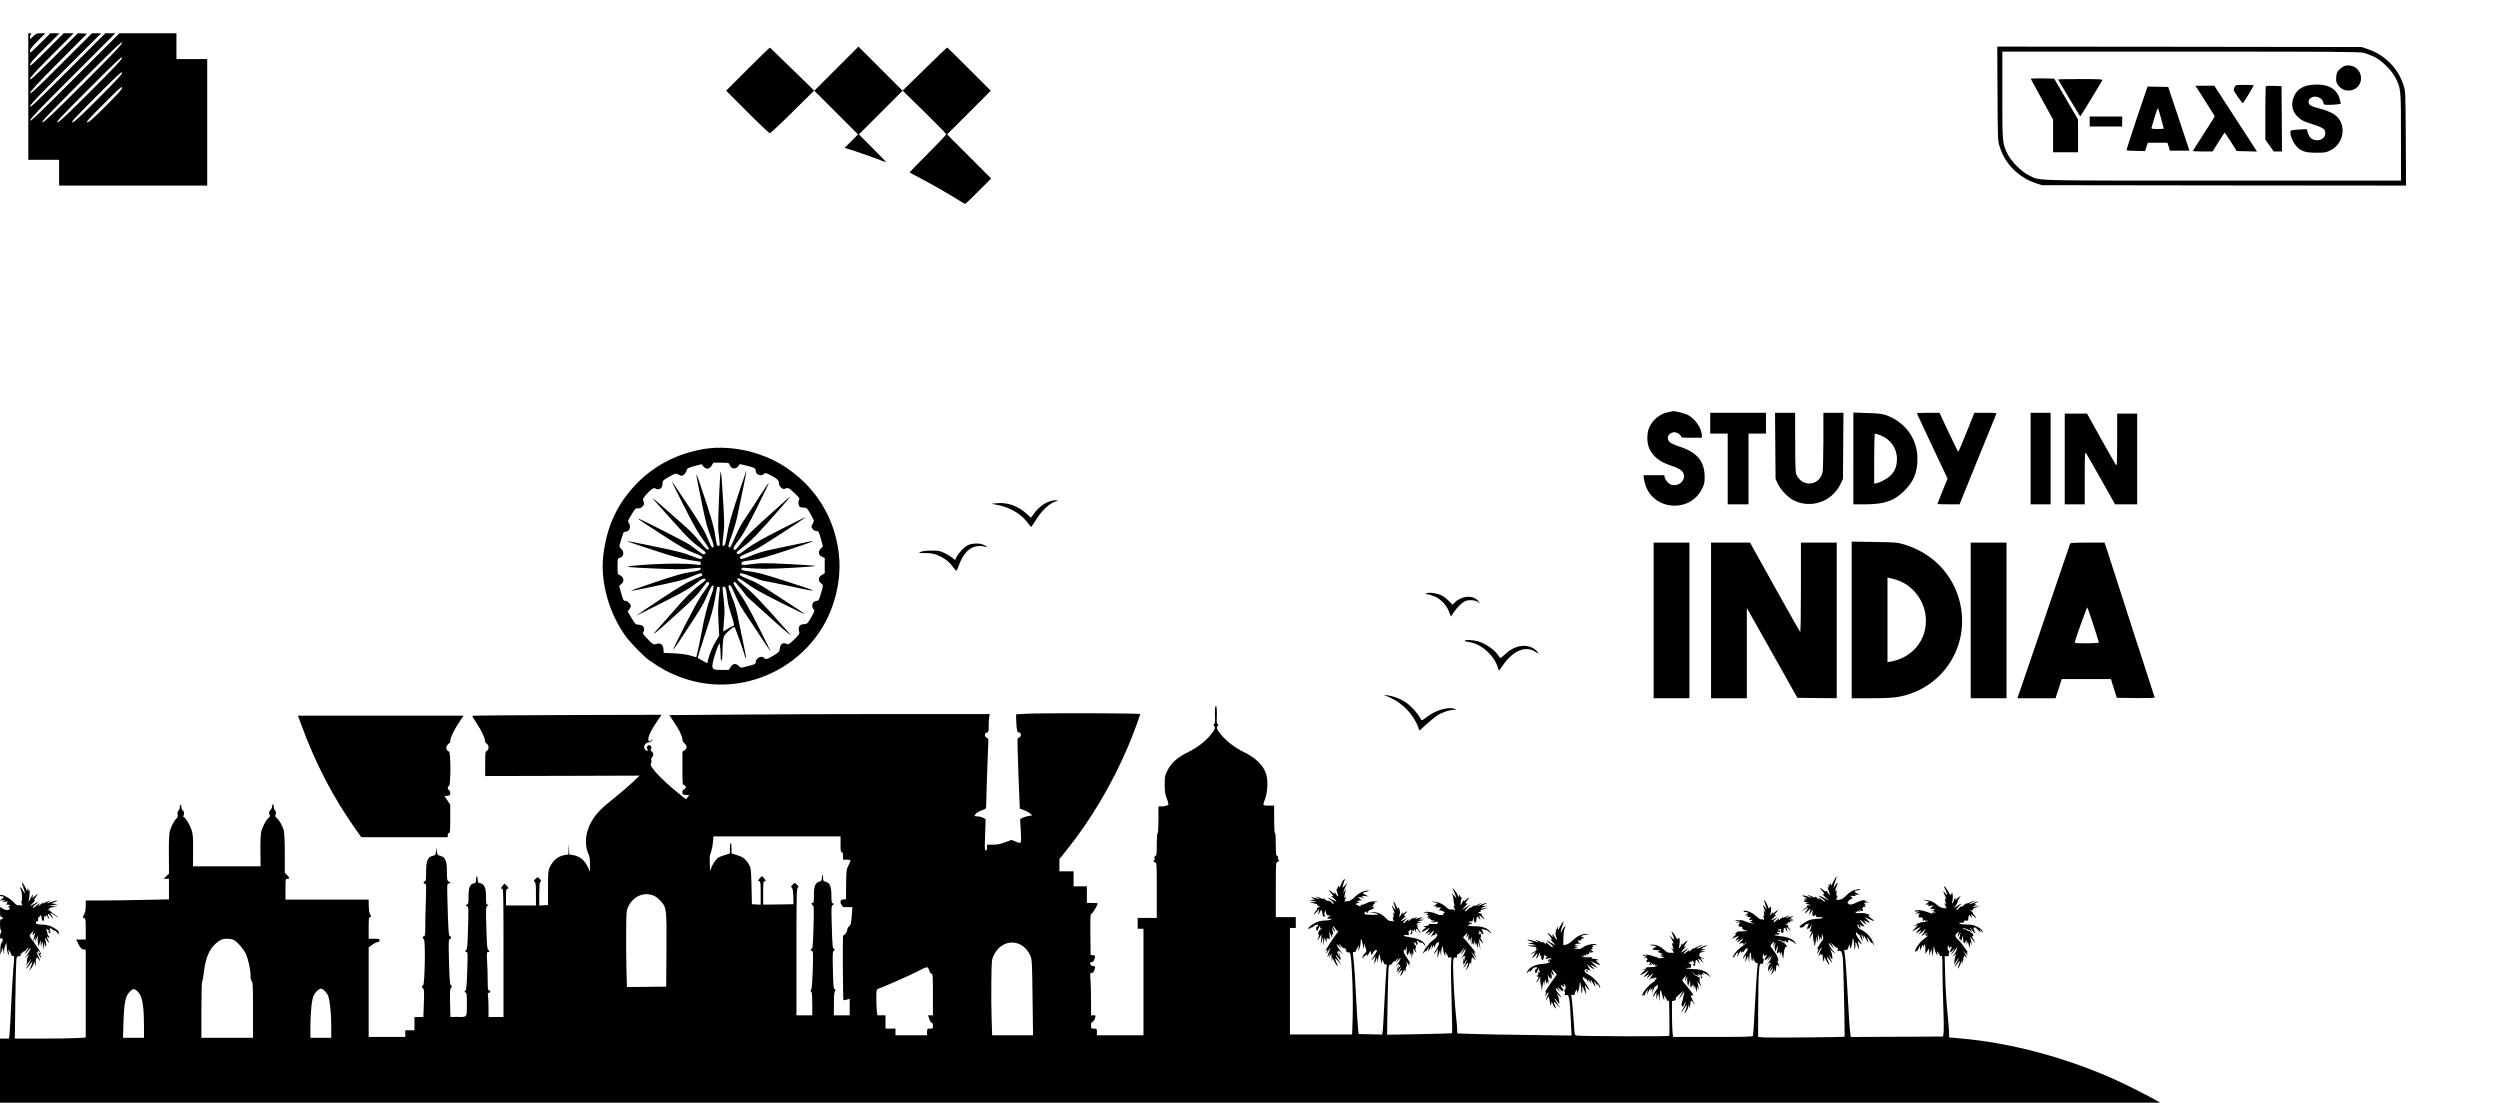 <?xml version="1.0" standalone="no"?>
<!DOCTYPE svg PUBLIC "-//W3C//DTD SVG 20010904//EN"
 "http://www.w3.org/TR/2001/REC-SVG-20010904/DTD/svg10.dtd">
<svg version="1.0" xmlns="http://www.w3.org/2000/svg"
 width="3004pt" height="1325pt" viewBox="0 0 3004 1325"
 preserveAspectRatio="xMidYMid meet">
<g transform="translate(0,1325) scale(0.1,-0.1)"
fill="#000000" stroke="none">
<path d="M340 12090 l0 -760 185 0 185 0 0 -155 0 -155 890 0 890 0 0 760 0
760 -185 0 -185 0 0 155 0 155 -342 0 -343 0 -538 -537 c-436 -436 -538 -533
-535 -510 2 21 116 141 513 537 l510 510 -60 0 -60 0 -452 -452 c-368 -368
-453 -448 -453 -428 0 19 93 118 427 452 l428 428 -55 0 -55 0 -373 -372
c-304 -304 -373 -368 -370 -345 2 21 83 108 343 370 l340 342 -54 3 -55 3
-288 -288 c-236 -236 -288 -283 -288 -263 0 19 60 85 262 287 l263 263 -60 0
-60 0 -202 -202 c-168 -168 -203 -199 -203 -178 0 19 43 68 177 202 l178 178
-55 0 -55 0 -115 -115 c-63 -63 -118 -115 -122 -115 -5 0 -8 10 -8 22 0 15 31
54 92 115 l93 93 -55 0 c-49 0 -58 -4 -92 -37 -37 -36 -38 -37 -38 -12 0 14 5
30 12 37 9 9 7 12 -10 12 l-22 0 0 -760z m663 158 c-368 -368 -473 -468 -493
-468 -20 0 66 91 465 490 398 399 491 486 493 469 3 -18 -93 -119 -465 -491z
m90 -90 c-296 -296 -383 -378 -403 -378 -20 0 48 73 375 400 326 326 401 396
403 379 3 -18 -76 -102 -375 -401z m90 -90 c-224 -224 -293 -288 -313 -288
-20 0 30 55 285 310 254 254 311 306 313 289 3 -17 -58 -84 -285 -311z m90
-90 c-152 -152 -204 -198 -223 -198 -21 0 12 37 195 220 181 182 221 217 223
199 3 -17 -40 -66 -195 -221z"/>
<path d="M10050 12425 l-265 -265 263 -263 262 -262 -81 -81 -80 -80 133 -43
c73 -24 184 -63 247 -87 63 -25 115 -43 117 -41 2 2 -71 77 -161 167 l-165
165 262 262 263 263 -265 265 -265 265 -265 -265z"/>
<path d="M24002 12123 c3 -562 4 -569 27 -638 35 -108 87 -193 165 -271 78
-77 163 -130 271 -166 l70 -23 2188 -3 2188 -2 -3 567 c-3 562 -4 569 -27 638
-35 108 -87 193 -165 271 -78 77 -163 130 -271 166 l-70 23 -2188 3 -2188 2 3
-567z m4403 492 c33 -9 89 -30 125 -48 89 -43 214 -168 257 -257 63 -128 63
-132 63 -707 l0 -523 -2143 0 c-2364 0 -2188 -5 -2327 63 -89 43 -214 168
-257 257 -63 128 -63 132 -63 707 l0 523 2143 0 c1899 0 2150 -2 2202 -15z"/>
<path d="M28181 12460 c-18 -5 -50 -24 -69 -44 -31 -30 -36 -43 -40 -93 -3
-49 0 -64 20 -93 84 -124 278 -69 278 80 0 101 -90 172 -189 150z"/>
<path d="M24402 12302 c1 -4 63 -117 136 -249 l132 -241 0 -196 0 -196 150 0
150 0 0 198 -1 197 -143 245 -143 245 -143 3 c-78 1 -140 -1 -138 -6z"/>
<path d="M24730 12295 c0 -4 256 -432 265 -443 2 -2 61 92 132 209 70 117 132
219 136 226 6 11 -43 13 -263 13 -148 0 -270 -2 -270 -5z"/>
<path d="M27774 12230 c-117 -12 -190 -68 -220 -167 -26 -83 -5 -160 58 -219
42 -40 74 -56 168 -84 92 -28 146 -54 154 -75 24 -64 -18 -120 -89 -120 -59 0
-96 29 -114 88 l-14 46 -86 -5 c-47 -3 -92 -7 -98 -10 -32 -9 5 -128 59 -189
55 -63 107 -80 243 -80 101 0 115 2 168 29 133 65 186 235 113 360 -41 70
-113 109 -281 152 -68 18 -95 37 -95 68 0 27 9 40 37 55 51 27 129 -6 140 -59
5 -29 7 -30 63 -30 31 0 77 3 102 6 l45 6 -9 42 c-32 143 -147 206 -344 186z"/>
<path d="M26852 12205 c-7 -14 -12 -31 -12 -36 0 -14 100 -159 110 -159 6 0
130 203 130 215 0 3 -49 5 -108 5 -107 0 -109 0 -120 -25z"/>
<path d="M26462 12093 c44 -71 96 -152 114 -181 19 -29 34 -56 34 -61 0 -5
-58 -99 -130 -209 -71 -110 -130 -203 -130 -206 0 -3 53 -6 119 -6 l118 0 68
110 c38 61 71 113 75 115 3 2 37 -47 76 -108 l70 -112 122 -3 122 -3 -76 118
c-42 65 -158 243 -257 396 l-180 277 -113 0 -114 0 82 -127z"/>
<path d="M27227 12214 c-4 -4 -7 -150 -7 -324 l0 -317 50 -71 51 -72 49 0 50
0 -2 393 -3 392 -90 3 c-50 1 -94 0 -98 -4z"/>
<path d="M25676 11830 c-71 -210 -126 -383 -123 -386 3 -3 54 -7 114 -7 l108
-2 17 50 16 50 118 0 118 0 15 -47 15 -48 117 0 117 0 -127 383 -128 382 -124
3 -124 2 -129 -380z m293 -8 c17 -62 31 -115 31 -117 0 -3 -34 -5 -76 -5 -57
0 -75 3 -72 13 3 6 20 65 38 130 19 64 37 112 41 105 4 -7 21 -64 38 -126z"/>
<path d="M25110 11790 l0 -60 195 0 195 0 0 60 0 60 -195 0 -195 0 0 -60z"/>
<path d="M8985 12420 l-260 -260 255 -255 c140 -140 262 -255 270 -255 9 0
132 115 274 256 l259 256 -263 256 c-145 142 -266 258 -269 260 -3 1 -123
-115 -266 -258z"/>
<path d="M11111 12420 l-265 -259 262 -256 c144 -142 262 -262 262 -268 0 -7
-100 -112 -222 -234 -122 -122 -220 -224 -218 -226 3 -2 88 -47 190 -101 102
-54 249 -138 327 -187 78 -49 145 -89 150 -89 5 0 77 69 161 153 l152 152
-265 265 -265 265 262 262 263 263 -260 260 c-143 143 -262 260 -265 259 -3 0
-124 -117 -269 -259z"/>
<path d="M20040 8296 c-96 -20 -180 -89 -222 -181 -32 -70 -31 -190 1 -256 47
-99 127 -161 261 -204 86 -28 128 -53 145 -86 41 -78 -46 -169 -138 -145 -33
8 -77 55 -84 88 l-5 28 -124 0 -124 0 0 -24 c0 -13 9 -53 20 -89 97 -312 537
-344 682 -50 28 58 32 75 31 147 -1 181 -90 289 -292 356 -56 18 -113 43 -126
56 -69 64 21 156 103 105 17 -12 32 -28 32 -36 0 -13 20 -15 125 -15 l125 0 0
24 c0 87 -81 206 -170 251 -38 19 -155 48 -180 44 -3 0 -30 -6 -60 -13z"/>
<path d="M20550 8165 l0 -125 105 0 105 0 0 -425 0 -425 125 0 125 0 0 425 0
425 105 0 105 0 0 125 0 125 -335 0 -335 0 0 -125z"/>
<path d="M21332 7893 l3 -398 27 -58 c36 -76 123 -166 194 -201 206 -101 455
-14 557 193 l32 66 3 398 3 397 -121 0 -120 0 0 -332 c-1 -183 -5 -353 -9
-377 -34 -173 -254 -192 -318 -26 -8 21 -12 138 -12 383 l-1 352 -120 0 -121
0 3 -397z"/>
<path d="M22270 7741 l0 -551 138 0 c236 0 353 41 477 165 111 111 155 219
155 383 0 239 -145 440 -376 523 -48 17 -90 22 -226 26 l-168 6 0 -552z m324
279 c122 -46 200 -157 200 -285 -1 -78 -17 -126 -63 -184 -32 -40 -124 -94
-178 -106 l-33 -7 0 301 c0 186 4 301 10 301 5 0 34 -9 64 -20z"/>
<path d="M23033 8283 c2 -5 86 -183 186 -396 l183 -388 -61 -149 c-33 -82 -61
-152 -61 -155 0 -3 60 -5 133 -5 l133 0 216 533 c120 292 220 540 224 550 6
16 -4 17 -128 17 l-134 0 -94 -235 c-52 -129 -97 -235 -100 -235 -3 1 -54 106
-115 235 l-110 235 -138 0 c-76 0 -136 -3 -134 -7z"/>
<path d="M24400 7740 l0 -550 120 0 120 0 0 550 0 550 -120 0 -120 0 0 -550z"/>
<path d="M24810 7735 l0 -545 120 0 120 0 0 318 c1 279 2 315 15 298 8 -11 90
-154 182 -318 l168 -298 132 0 133 0 0 545 0 545 -120 0 -120 0 0 -317 c-1
-278 -2 -316 -15 -299 -8 10 -89 153 -181 317 l-166 299 -134 0 -134 0 0 -545z"/>
<path d="M8460 7855 c-317 -54 -588 -192 -800 -406 -239 -242 -371 -523 -411
-875 -36 -318 67 -689 269 -969 59 -81 223 -249 284 -290 165 -112 225 -144
363 -197 314 -121 647 -125 967 -13 390 137 702 434 851 810 77 193 114 410
103 599 -21 362 -168 691 -419 938 -184 181 -389 299 -636 367 -187 51 -403
65 -571 36z m305 -185 c17 -54 71 -66 105 -23 l21 27 67 -16 c105 -26 122 -34
122 -62 0 -50 63 -75 101 -40 16 14 21 13 60 -7 95 -48 119 -69 119 -105 0
-37 42 -79 69 -68 42 17 50 14 116 -49 61 -59 66 -66 55 -87 -13 -24 -5 -70
13 -82 7 -4 28 -8 48 -8 33 0 37 -4 77 -74 23 -40 42 -78 42 -84 0 -6 -8 -24
-17 -40 -16 -28 -16 -31 0 -56 11 -16 27 -26 42 -26 31 0 35 -8 62 -105 l21
-80 -25 -26 c-35 -37 -29 -79 14 -99 l33 -15 0 -92 0 -91 -35 -21 c-45 -26
-48 -69 -9 -100 29 -23 29 -24 -8 -143 -18 -58 -24 -68 -44 -68 -12 0 -30 -7
-38 -16 -20 -20 -21 -68 -1 -84 13 -10 13 -16 0 -47 -8 -19 -29 -57 -47 -84
-28 -44 -35 -49 -68 -49 -55 0 -75 -36 -55 -96 5 -17 -7 -34 -61 -87 -55 -54
-70 -64 -85 -57 -47 26 -81 6 -88 -51 -6 -41 -10 -46 -76 -86 -76 -46 -96 -51
-115 -28 -29 35 -100 -5 -100 -56 0 -13 -12 -21 -42 -29 -24 -6 -64 -17 -90
-24 -45 -13 -48 -12 -69 10 -34 37 -75 32 -100 -11 l-21 -35 -87 0 c-94 0
-111 8 -111 50 0 34 36 161 63 225 l22 50 7 -40 c4 -22 7 -70 7 -107 1 -105
21 -82 22 25 0 50 4 119 8 151 7 56 11 63 65 113 32 30 63 52 70 50 9 -3 104
-266 130 -362 3 -10 8 -17 10 -14 3 3 -10 79 -30 170 -19 90 -43 207 -54 259
-33 167 -46 213 -89 319 -23 57 -40 110 -37 117 10 26 27 14 48 -33 61 -143
88 -196 139 -273 247 -374 319 -483 319 -477 0 4 -67 140 -150 303 -109 215
-170 324 -226 400 -47 66 -74 111 -70 120 3 9 10 14 15 12 11 -4 131 -150 131
-160 0 -3 78 -75 173 -159 94 -85 177 -159 182 -164 14 -15 155 -137 180 -155
24 -18 -4 14 -253 291 -125 138 -226 240 -285 287 -51 40 -93 79 -95 86 -7 33
22 21 114 -47 74 -55 173 -111 392 -221 162 -81 295 -146 297 -144 4 4 -40 33
-220 150 -71 47 -177 115 -235 153 -57 37 -136 81 -175 97 -126 52 -145 62
-145 74 0 26 21 22 143 -26 69 -28 133 -50 142 -50 8 0 91 -16 183 -35 92 -20
220 -47 286 -61 65 -14 120 -23 122 -21 6 6 -40 22 -331 116 -254 82 -337 104
-435 116 -76 9 -90 14 -90 32 0 13 10 14 78 7 42 -5 138 -9 212 -9 152 0 600
26 600 35 0 3 -145 13 -322 22 -276 13 -338 13 -428 2 -139 -18 -140 -17 -140
5 0 24 9 26 130 41 72 9 168 36 400 112 292 96 373 126 305 114 -16 -3 -95
-19 -175 -36 -80 -17 -199 -42 -265 -56 -140 -29 -190 -44 -303 -91 -45 -19
-89 -32 -97 -29 -31 11 -13 33 48 58 34 15 87 37 117 50 57 24 610 383 610
395 0 2 -135 -65 -300 -149 -229 -117 -325 -171 -403 -230 -75 -56 -105 -73
-114 -66 -7 6 -13 14 -13 18 0 4 34 34 77 66 110 85 168 145 481 502 82 93
106 128 55 80 -16 -14 -131 -118 -256 -231 -162 -145 -246 -229 -293 -290 -71
-95 -81 -104 -96 -89 -13 13 -2 33 72 130 40 53 104 168 205 371 80 161 145
295 143 297 -2 2 -24 -27 -48 -64 -168 -260 -236 -362 -261 -399 -27 -38 -68
-121 -129 -260 -13 -29 -27 -53 -32 -53 -23 0 -17 41 20 133 22 56 54 165 71
242 79 369 112 537 107 543 -3 3 -6 -2 -6 -10 0 -8 -9 -37 -19 -64 -11 -27
-56 -162 -101 -301 -58 -180 -88 -289 -103 -385 -18 -107 -26 -134 -40 -136
-20 -4 -20 -5 -3 146 12 114 12 138 -20 630 -4 61 -10 112 -14 112 -10 0 -37
-635 -29 -703 21 -184 21 -187 5 -187 -22 0 -25 8 -44 137 -14 90 -42 189
-118 420 -54 166 -102 303 -105 303 -6 0 17 -122 70 -375 47 -224 59 -271 103
-378 37 -94 43 -134 16 -125 -7 3 -24 33 -38 69 -57 137 -84 183 -264 454
-102 154 -186 277 -186 274 0 -4 68 -141 151 -305 114 -225 170 -323 226 -398
40 -54 72 -104 70 -110 -9 -26 -34 -6 -106 83 -42 52 -117 131 -166 175 -214
192 -387 341 -398 345 -7 2 -5 -3 4 -10 8 -8 48 -52 89 -99 41 -47 99 -112
130 -145 30 -34 92 -102 138 -153 46 -50 116 -117 155 -147 132 -100 124 -92
107 -109 -16 -16 -17 -15 -177 104 -43 32 -608 320 -628 320 -5 0 31 -27 81
-59 51 -33 136 -88 190 -124 282 -182 288 -186 456 -253 48 -19 61 -40 33 -50
-9 -4 -59 12 -113 34 -98 40 -164 57 -437 113 -82 16 -192 39 -244 50 -52 10
-95 18 -97 16 -2 -2 138 -49 310 -105 248 -82 339 -107 441 -122 70 -11 129
-20 131 -20 2 0 4 -10 4 -21 0 -20 -4 -21 -42 -15 -147 21 -495 15 -778 -13
-117 -12 -57 -19 278 -33 248 -11 325 -11 419 0 64 7 118 11 121 8 2 -3 2 -12
-1 -19 -4 -10 -43 -20 -123 -32 -93 -14 -182 -40 -423 -121 -168 -56 -299
-103 -289 -103 9 -1 58 8 110 18 498 104 510 107 648 165 73 30 86 33 93 20 5
-9 7 -18 4 -20 -2 -3 -53 -26 -113 -52 -79 -35 -186 -99 -391 -235 -156 -103
-283 -189 -283 -191 0 -5 406 200 535 270 55 30 120 70 145 89 89 69 120 87
135 81 25 -9 18 -19 -47 -66 -62 -45 -159 -136 -234 -220 -22 -25 -93 -106
-159 -180 -65 -74 -132 -150 -149 -169 -46 -50 -12 -27 79 53 258 229 392 354
429 399 42 53 96 123 108 141 4 6 12 5 22 -3 16 -14 16 -14 -84 -151 -48 -65
-340 -629 -340 -656 0 -5 41 54 92 131 50 77 129 197 175 267 46 70 100 163
119 205 19 43 45 99 56 126 23 50 44 58 41 14 -1 -14 -17 -65 -37 -114 -32
-81 -78 -263 -106 -423 -11 -66 -60 -293 -64 -297 -1 -1 -31 7 -66 18 -44 14
-106 23 -195 28 l-130 6 -3 43 c-4 56 -38 82 -84 64 -35 -13 -49 -4 -127 81
-34 36 -41 51 -33 59 7 7 12 21 12 33 0 36 -23 57 -66 58 -38 2 -40 5 -86 81
l-47 79 20 25 c10 14 19 32 19 40 0 24 -41 62 -66 62 -24 0 -25 3 -59 123
l-16 58 26 20 c43 35 29 92 -27 112 -16 5 -18 20 -18 101 0 94 0 96 25 102 50
12 60 71 19 109 -16 15 -24 31 -20 42 47 166 46 163 71 163 49 0 72 61 40 107
-13 19 -11 27 33 99 44 73 50 79 78 76 21 -2 36 4 54 23 22 23 23 29 12 57
-11 29 -9 34 24 75 51 62 102 99 116 85 17 -17 54 -15 72 4 9 8 16 32 16 52 0
35 4 39 74 80 40 23 77 42 83 42 5 0 24 -7 42 -16 29 -14 34 -14 56 0 13 9 28
31 33 48 8 31 13 34 95 57 l87 23 21 -26 c31 -39 74 -36 100 9 l21 35 93 0
c85 0 94 -2 100 -20z m-115 -1487 c-1 -10 -7 -66 -13 -124 -9 -77 -10 -152 -4
-276 l9 -171 -36 -59 c-40 -65 -79 -157 -97 -227 l-11 -46 -57 32 c-31 17 -57
32 -58 33 -2 1 40 132 92 291 71 214 101 322 116 414 11 69 22 131 24 138 6
19 35 14 35 -5z m79 -45 c5 -35 13 -88 16 -118 4 -30 22 -100 41 -156 34 -102
41 -134 26 -134 -5 0 -34 -15 -65 -34 l-57 -34 5 76 c3 43 7 104 10 138 2 33
-2 114 -10 180 -18 151 -18 144 4 144 15 0 21 -12 30 -62z"/>
<path d="M12597 7220 c-61 -23 -125 -76 -172 -140 l-37 -51 -47 43 c-105 99
-240 146 -370 131 l-55 -6 86 -18 c142 -28 280 -114 352 -218 16 -23 32 -41
36 -41 4 0 27 32 51 72 77 127 168 211 259 239 21 6 19 7 -15 8 -22 0 -62 -8
-88 -19z"/>
<path d="M22250 5801 l0 -941 234 0 c162 0 260 5 319 15 566 99 903 659 727
1208 -97 301 -332 528 -647 624 -84 25 -100 27 -360 31 l-273 4 0 -941z m548
478 c203 -69 344 -270 344 -489 0 -244 -169 -442 -419 -489 l-43 -8 0 508 0
509 33 -7 c17 -3 56 -14 85 -24z"/>
<path d="M19870 5795 l0 -935 215 0 215 0 0 935 0 935 -215 0 -215 0 0 -935z"/>
<path d="M20560 5795 l0 -935 215 0 215 0 0 543 0 542 76 -135 c42 -74 109
-193 149 -265 40 -71 143 -254 228 -405 l154 -275 236 -3 237 -2 0 935 0 935
-215 0 -215 0 0 -542 c0 -334 -4 -538 -9 -532 -8 7 -409 722 -560 997 l-42 77
-235 0 -234 0 0 -935z"/>
<path d="M23680 5795 l0 -935 215 0 215 0 0 935 0 935 -215 0 -215 0 0 -935z"/>
<path d="M24875 6718 c-3 -7 -27 -78 -54 -158 -94 -277 -220 -647 -361 -1060
-78 -228 -159 -466 -180 -527 l-39 -113 229 0 229 0 38 115 37 115 296 0 295
0 35 -113 36 -112 227 -3 c142 -1 227 1 227 7 0 6 -4 20 -10 33 -5 13 -124
381 -265 818 -141 437 -272 843 -291 903 l-36 107 -204 0 c-155 0 -206 -3
-209 -12z m279 -976 c36 -111 66 -207 66 -212 0 -12 -290 -14 -290 -2 -1 20
146 430 151 424 4 -4 37 -98 73 -210z"/>
<path d="M11635 6701 c-46 -21 -117 -94 -142 -145 l-16 -35 -38 30 c-20 16
-64 42 -96 57 -51 23 -70 27 -153 26 -61 0 -106 -6 -127 -15 -31 -14 -29 -15
55 -15 70 0 99 -5 150 -26 78 -32 140 -80 183 -140 19 -26 37 -47 40 -48 4 0
16 28 29 63 43 118 100 191 172 221 43 18 105 21 143 6 39 -15 20 9 -21 26
-46 19 -131 17 -179 -5z"/>
<path d="M17140 6121 c-12 -9 -11 -11 7 -11 12 0 48 -10 80 -22 78 -29 152
-103 183 -185 l24 -61 34 50 c46 68 106 125 149 139 46 15 118 6 146 -17 l21
-19 -15 24 c-52 82 -195 79 -285 -5 l-32 -30 -43 46 c-24 25 -66 56 -92 68
-54 25 -154 38 -177 23z"/>
<path d="M17600 5551 c0 -5 21 -11 48 -15 144 -19 297 -151 348 -300 l16 -46
48 68 c125 179 275 238 394 157 32 -21 35 -22 26 -6 -5 11 -22 28 -37 39 -104
72 -240 50 -354 -56 -57 -52 -62 -55 -72 -37 -43 77 -163 164 -262 190 -64 16
-155 20 -155 6z"/>
<path d="M16685 4876 c168 -71 303 -212 359 -373 l11 -32 82 73 c44 41 103 88
129 106 53 37 147 70 202 71 35 0 36 1 12 11 -72 29 -227 -14 -330 -93 -70
-54 -67 -53 -89 -11 -28 55 -117 150 -176 187 -62 40 -145 71 -210 80 l-50 6
60 -25z"/>
<path d="M14599 4713 c-1 -32 -1 -80 1 -107 1 -32 -3 -51 -11 -57 -11 -6 -11
-11 -1 -21 21 -21 13 -43 -42 -109 -67 -82 -161 -153 -282 -213 -120 -60 -193
-126 -236 -214 -31 -63 -33 -73 -33 -172 1 -84 5 -116 23 -160 12 -30 22 -62
22 -71 0 -17 -38 -29 -91 -29 l-29 0 0 -160 c0 -100 -4 -160 -10 -160 -6 0
-10 -51 -10 -134 0 -114 -2 -135 -16 -140 -10 -4 -14 -14 -11 -26 3 -11 1 -23
-4 -26 -15 -9 -10 -21 11 -27 19 -5 20 -14 20 -336 l0 -331 -115 0 -115 0 0
-65 0 -65 35 0 35 0 0 -640 0 -640 -280 0 -280 0 0 40 c0 39 -1 40 -35 40 -34
0 -35 1 -35 39 0 29 5 40 18 43 10 3 23 21 29 42 11 36 11 36 -18 36 l-29 0 0
163 c0 90 -3 205 -6 255 -7 88 -6 92 14 92 14 0 24 10 31 31 15 45 14 47 -16
51 -35 4 -48 48 -15 48 13 0 24 11 31 31 15 45 14 47 -16 51 l-28 3 -3 248
c-2 214 0 247 13 247 12 0 75 105 75 125 0 3 -29 5 -65 5 l-65 0 0 100 0 100
-80 0 -80 0 0 90 0 90 -85 0 -85 0 0 74 0 73 83 104 c295 367 554 804 743
1253 57 134 144 368 144 386 0 11 -1204 14 -1383 3 l-107 -6 0 -47 c0 -26 3
-75 6 -109 6 -50 10 -61 25 -61 26 0 36 -40 14 -56 -10 -7 -22 -15 -26 -16 -5
-2 -1 -192 8 -424 l17 -421 48 -17 c26 -9 60 -27 75 -40 l27 -24 -44 -7 c-25
-4 -58 -14 -73 -22 l-29 -14 8 -145 c8 -162 11 -156 -66 -125 l-45 19 -78 -29
c-58 -22 -96 -29 -148 -29 l-69 0 0 -35 c0 -24 -5 -35 -15 -35 -13 0 -14 26
-8 189 l6 189 -31 16 c-17 9 -47 16 -67 16 -19 0 -35 4 -35 8 0 18 48 53 93
68 47 16 47 16 47 62 0 59 18 597 24 712 4 81 3 87 -17 95 -31 14 -30 59 1 63
20 3 22 8 22 75 0 40 3 89 6 110 l7 37 -1160 0 c-638 0 -1504 -3 -1925 -7
l-766 -6 55 -81 c63 -91 103 -174 103 -212 0 -16 10 -34 25 -46 33 -25 33 -63
0 -84 l-25 -16 0 -198 c0 -189 1 -198 20 -203 26 -7 26 -44 0 -52 -14 -4 -20
-15 -20 -35 0 -27 3 -29 41 -32 l41 -3 -20 -25 -20 -24 -93 75 c-206 166 -353
325 -328 355 6 8 9 25 5 38 -4 15 0 28 9 36 21 17 19 58 -4 72 -15 9 -17 15
-8 30 9 14 8 21 -6 35 -16 16 -18 16 -34 0 -15 -14 -16 -21 -5 -37 10 -16 10
-20 -1 -20 -20 0 -37 21 -37 45 0 27 29 55 56 55 22 0 44 18 44 35 0 5 -5 2
-11 -7 -16 -28 -39 -22 -39 10 0 38 40 120 105 213 l54 80 -1133 -3 c-624 -2
-1137 -6 -1140 -9 -3 -3 23 -49 59 -102 55 -83 95 -172 95 -211 0 -6 9 -17 20
-24 27 -16 27 -68 0 -84 -19 -12 -20 -24 -20 -158 l0 -145 927 2 928 3 -77
-74 c-43 -41 -142 -126 -221 -190 -160 -128 -209 -177 -268 -268 -81 -126
-102 -287 -51 -402 17 -38 22 -67 21 -135 l0 -86 -20 45 c-42 94 -100 142
-188 156 l-40 6 -4 67 -3 66 -2 -66 -2 -66 -41 -7 c-82 -13 -143 -62 -183
-146 -19 -41 -21 -63 -21 -250 l0 -205 -52 -3 -53 -3 0 140 c0 87 4 141 10
141 17 0 11 26 -10 45 -20 18 -21 18 -46 -6 -22 -21 -23 -25 -10 -35 13 -9 16
-36 16 -148 l0 -136 -180 0 -180 0 0 100 c0 82 3 100 15 100 22 0 18 13 -10
40 l-24 23 -20 -24 c-24 -29 -26 -39 -6 -39 13 0 15 -92 15 -770 l0 -770 -90
0 -90 0 0 108 c0 59 -3 124 -6 144 -5 31 -4 38 10 38 9 0 16 7 16 15 0 8 -7
15 -15 15 -12 0 -15 20 -15 118 0 64 -3 168 -7 230 -5 100 -4 112 10 112 21 0
22 16 3 27 -12 7 -16 57 -22 261 -7 241 -6 253 12 267 17 13 17 14 2 15 -16 0
-18 11 -18 93 0 108 -19 153 -70 164 -27 5 -30 9 -30 44 0 22 -4 39 -10 39 -5
0 -10 -18 -10 -39 0 -35 -3 -40 -28 -46 -46 -10 -62 -50 -62 -154 0 -72 -3
-93 -15 -97 -20 -8 -19 -24 0 -24 14 0 15 -29 9 -257 -5 -201 -10 -260 -20
-266 -19 -11 -18 -27 2 -27 14 0 15 -23 8 -227 -6 -192 -10 -230 -23 -240 -15
-10 -14 -12 2 -18 15 -6 17 -22 17 -129 0 -176 6 -166 -105 -166 l-93 0 -4
168 c-3 127 -1 170 9 178 17 14 16 24 -1 38 -11 9 -15 68 -21 279 -6 238 -5
268 9 273 20 8 21 34 2 34 -15 0 -21 81 -30 436 -5 192 -5 192 17 198 l22 7
-22 16 c-21 14 -23 23 -23 120 0 129 -19 174 -78 189 -34 8 -37 12 -43 54 l-5
45 -5 -45 c-4 -42 -6 -46 -41 -54 -60 -15 -78 -60 -78 -195 0 -92 -3 -111 -15
-111 -8 0 -15 -7 -15 -15 0 -8 7 -15 17 -15 15 0 16 -18 10 -197 -4 -108 -7
-249 -7 -315 0 -98 -3 -118 -15 -118 -19 0 -20 -26 -1 -37 20 -12 10 -553 -10
-553 -18 0 -18 -27 0 -37 12 -7 14 -36 9 -176 l-6 -167 -54 0 -53 0 0 -80 0
-80 -55 0 -55 0 0 -40 0 -40 -220 0 -220 0 0 538 0 539 44 31 c24 18 54 32 65
32 14 0 21 6 21 20 0 18 -7 20 -65 20 l-65 0 0 130 c0 109 2 130 15 130 18 0
18 8 0 40 -9 15 -14 54 -15 98 l0 72 -500 0 -500 0 0 125 c0 117 1 125 19 125
32 0 32 15 2 44 l-29 27 0 233 c0 145 -5 249 -12 277 -14 53 -49 116 -83 148
-22 20 -24 27 -15 47 9 19 8 28 -5 42 -10 10 -17 30 -17 45 0 14 -4 29 -10 32
-6 4 -10 -6 -10 -21 0 -15 -10 -38 -22 -51 -18 -19 -19 -27 -10 -47 9 -20 7
-27 -15 -47 -30 -29 -66 -98 -83 -159 -8 -30 -12 -109 -11 -232 l2 -188 -406
0 -406 0 1 188 c1 160 -1 196 -18 248 -20 63 -75 154 -94 154 -6 0 -7 7 -3 18
12 27 8 55 -10 64 -8 5 -15 22 -15 38 0 17 -4 30 -10 30 -5 0 -10 -13 -10 -29
0 -16 -7 -34 -16 -42 -11 -9 -14 -22 -10 -44 5 -24 1 -36 -15 -51 -26 -24 -63
-95 -79 -154 -8 -30 -12 -121 -11 -277 l2 -232 -33 -30 -33 -30 33 -1 32 0 0
-123 0 -124 -292 -6 c-161 -4 -386 -7 -500 -7 l-208 0 0 -65 c0 -46 -6 -78
-20 -104 -19 -39 -19 -39 0 -44 19 -5 20 -14 20 -131 l0 -126 -62 0 c-60 0
-61 0 -43 -20 10 -11 15 -20 11 -20 -3 0 6 -18 20 -40 19 -28 34 -40 50 -40
l24 0 0 -528 0 -529 -97 -6 c-54 -4 -246 -7 -427 -7 l-328 0 6 448 c3 246 9
468 12 495 5 42 9 47 31 47 20 0 24 4 20 19 -3 14 -1 18 10 14 8 -3 13 0 11 8
-2 8 5 14 15 14 9 0 26 14 37 30 11 17 20 25 20 19 0 -6 -11 -28 -25 -48 -34
-50 -12 -35 27 17 41 56 29 10 -14 -53 l-30 -45 27 25 28 25 -17 -33 c-10 -19
-15 -40 -12 -49 3 -8 1 -24 -5 -36 l-10 -22 18 21 c10 11 26 31 36 45 17 23
17 23 1 -11 -9 -19 -26 -48 -37 -64 -12 -16 -15 -26 -8 -22 7 4 26 26 42 48
34 48 37 39 9 -29 l-20 -48 21 25 c12 14 27 39 33 55 l11 30 6 -35 c5 -30 7
-27 8 22 1 66 14 80 35 41 23 -42 19 -8 -4 37 -23 45 -25 54 -8 44 8 -5 9 -2
4 11 -5 15 -4 16 9 5 17 -14 21 -35 5 -25 -16 10 -11 -8 11 -40 19 -28 20 -22
2 22 -5 12 -3 14 7 8 19 -12 -33 76 -85 145 -60 80 -59 76 -25 112 23 23 29
27 21 11 -18 -35 -13 -47 10 -22 16 20 18 20 11 4 -5 -11 -12 -38 -16 -60 l-6
-40 14 30 15 30 -5 -35 c-4 -32 -2 -30 16 15 15 38 18 42 14 17 -3 -18 -2 -51
2 -75 l7 -42 12 40 13 40 2 -45 3 -45 6 40 7 40 11 -55 11 -55 2 55 c2 36 4
45 7 25 3 -16 9 -34 15 -40 9 -9 4 40 -9 88 -7 27 5 20 22 -14 9 -17 19 -29
21 -26 3 3 -2 19 -10 36 -12 22 -13 32 -4 37 6 4 8 3 5 -3 -3 -5 0 -10 8 -10
13 0 13 3 0 17 -8 9 -15 24 -15 34 0 9 -5 27 -11 38 -9 16 -8 19 3 12 7 -5 17
-9 22 -9 5 0 11 -7 13 -15 4 -13 3 -13 -6 0 -13 18 -15 1 -2 -18 13 -21 23 15
11 38 -13 24 11 21 40 -5 11 -10 20 -14 20 -9 1 5 15 -7 32 -26 16 -19 25 -25
19 -14 -5 12 -8 24 -5 26 8 9 -64 58 -107 73 -23 8 -63 15 -89 15 -27 0 -55 3
-64 6 -21 8 -21 34 0 34 12 0 15 7 12 25 -3 13 -2 22 2 20 5 -3 10 2 14 10 9
25 26 17 26 -14 0 -16 6 -31 15 -35 12 -4 15 3 15 32 0 25 3 33 9 23 7 -11 10
-10 13 5 4 15 8 12 21 -16 18 -38 23 -27 7 14 -13 36 3 33 34 -6 31 -39 35
-29 5 13 -26 37 -13 37 41 -2 23 -17 39 -25 35 -19 -4 7 -27 24 -51 40 -24 15
-41 30 -37 34 3 3 -5 6 -18 7 -22 0 -23 1 -4 9 11 5 16 9 10 9 -27 3 26 21 65
23 42 1 41 2 -15 8 l-60 6 55 9 55 9 -40 6 -40 5 45 17 c62 22 18 22 -47 -1
-59 -20 -66 -19 -25 4 26 15 26 16 2 9 -14 -4 -38 -13 -55 -22 -29 -15 -30
-14 -15 4 8 10 -3 3 -24 -16 -33 -30 -37 -32 -26 -10 12 22 8 20 -32 -12 -26
-22 -45 -32 -44 -23 1 7 15 24 32 36 53 40 50 43 -11 10 l-60 -33 40 42 c22
24 34 40 28 36 -22 -12 -14 11 14 45 29 34 16 32 -26 -5 l-24 -21 6 23 c8 33
0 27 -23 -18 -20 -40 -38 -56 -25 -22 11 28 16 141 6 117 -9 -19 -10 -18 -11
5 l-2 25 -8 -25 c-4 -14 -8 -19 -9 -11 -1 18 -51 104 -57 98 -2 -2 5 -30 16
-62 25 -73 25 -91 0 -43 -11 20 -24 40 -30 43 -13 8 -13 -1 2 -28 14 -26 19
-153 5 -135 -6 9 -6 6 -2 -7 10 -26 17 -63 10 -49 -3 6 -19 9 -35 6 -23 -3
-35 3 -61 32 -48 55 -169 117 -169 86 0 -5 8 -10 18 -10 32 0 33 -13 5 -33
l-28 -19 32 4 c39 5 42 1 11 -12 -18 -8 -12 -9 22 -4 33 4 41 2 30 -5 -8 -6
-10 -11 -5 -11 6 0 3 -5 -5 -10 -12 -8 -9 -10 13 -10 29 0 39 -20 10 -21 -15
0 -15 -2 -3 -7 24 -11 22 -31 -3 -37 -15 -4 -37 2 -60 15 l-37 22 0 -62 c0
-38 4 -59 10 -55 6 3 10 1 10 -5 0 -6 4 -8 10 -5 6 3 7 -1 4 -10 -4 -9 -13
-14 -20 -11 -11 4 -14 -9 -14 -59 0 -35 4 -66 9 -69 10 -7 9 -31 -2 -42 -4 -4
-7 -21 -7 -37 0 -21 4 -28 14 -24 21 8 26 -24 7 -46 -10 -12 -16 -42 -17 -85
l-2 -67 16 45 17 45 6 -45 6 -45 2 45 c1 25 8 59 16 75 l13 30 2 -50 c0 -27 7
-63 15 -80 l15 -30 -5 40 -6 40 21 -33 c11 -18 20 -37 20 -43 0 -6 7 -9 15 -5
18 7 19 -12 5 -150 -5 -55 -16 -245 -25 -424 -8 -179 -18 -346 -21 -372 l-7
-48 -53 0 -54 0 0 -385 0 -385 12978 0 12977 0 -35 22 c-65 39 -374 196 -490
248 -603 272 -1261 448 -1872 502 l-138 12 0 56 c0 30 -9 141 -20 245 -11 105
-23 299 -27 433 l-6 242 27 0 c19 0 27 4 23 13 -3 8 -1 20 3 27 5 8 3 19 -6
27 -17 17 -18 49 -2 59 8 5 9 2 5 -9 -7 -20 4 -22 21 -5 9 9 12 8 12 -4 0 -9
-4 -19 -9 -23 -6 -3 -9 -15 -8 -26 1 -19 4 -18 30 12 23 27 27 29 17 9 -7 -14
-20 -34 -29 -44 -9 -11 -10 -16 -3 -12 7 5 27 26 43 48 16 23 29 38 29 34 0
-17 -33 -83 -53 -106 -16 -19 -13 -17 12 5 31 28 33 28 21 6 -7 -14 -14 -45
-16 -69 l-3 -45 25 41 c37 61 41 51 6 -13 -17 -30 -28 -55 -26 -55 2 0 17 19
34 42 33 46 37 41 15 -21 -20 -57 -9 -51 20 10 l24 52 4 -34 c3 -28 4 -26 5
13 1 25 5 54 8 62 6 15 8 15 20 -1 21 -28 16 -2 -6 37 l-21 35 32 -35 c18 -20
27 -26 20 -13 -14 28 -14 36 2 27 6 -5 0 9 -15 29 -16 20 -40 54 -55 75 -16
20 -33 40 -39 44 -6 4 -19 19 -28 33 -16 24 -16 26 10 53 19 19 25 22 20 9 -3
-11 -9 -31 -12 -45 -4 -20 0 -16 15 13 18 36 20 37 15 10 -3 -16 -8 -38 -11
-49 -3 -12 -1 -16 6 -12 7 5 11 -2 12 -16 1 -15 6 -7 14 22 l13 45 1 -47 c1
-55 15 -70 29 -31 10 27 10 27 13 -12 2 -36 2 -37 7 -10 5 29 5 29 17 -15 l13
-45 2 45 c2 42 3 43 10 15 l8 -30 1 27 c0 15 -3 38 -9 52 -13 36 -5 32 25 -11
30 -44 34 -33 5 15 -18 29 -18 36 1 34 4 -1 2 9 -4 23 -7 13 -15 21 -19 19 -5
-3 -11 1 -14 10 -3 8 -11 13 -18 10 -7 -3 -18 2 -25 10 -7 8 -18 13 -26 10 -7
-3 -16 -1 -19 4 -8 13 42 6 59 -8 8 -7 15 -9 15 -4 0 5 7 0 15 -10 11 -15 15
-16 15 -5 0 8 -5 20 -12 27 -7 7 -9 12 -5 12 3 0 17 -16 30 -35 19 -28 26 -32
31 -20 4 11 2 14 -6 9 -8 -5 -9 -2 -5 10 4 9 3 15 -1 12 -4 -2 -8 3 -8 13 0
28 24 21 56 -16 32 -36 37 -36 19 0 -7 16 -2 13 16 -8 24 -29 25 -29 17 -5 -5
16 -28 35 -62 53 -43 22 -67 27 -124 27 -39 0 -78 5 -86 10 -16 10 -10 13 33
13 9 0 17 6 17 14 0 11 7 14 25 11 21 -4 25 -1 25 18 0 12 3 30 6 39 6 14 10
12 26 -12 19 -26 19 -22 1 24 -3 11 10 3 32 -17 25 -23 34 -28 27 -14 -6 11
-18 26 -26 33 -9 8 -13 17 -10 22 3 5 -5 13 -18 18 l-23 10 23 0 c14 1 22 6
19 14 -2 7 13 17 42 24 l46 12 -50 -4 c-35 -3 -45 -2 -35 5 8 5 24 10 35 11
17 1 16 2 -5 9 -25 7 -25 7 10 24 34 17 34 17 5 11 -16 -4 -43 -13 -59 -21
-44 -21 -44 -8 1 15 21 11 34 20 30 21 -4 0 -26 -9 -48 -20 -22 -12 -43 -18
-48 -16 -4 3 -18 -6 -31 -19 -13 -13 -27 -22 -33 -18 -5 3 -20 -7 -33 -23 -17
-22 -23 -25 -24 -12 0 9 17 31 38 48 40 34 13 25 -43 -14 l-30 -21 25 34 c13
19 25 43 25 53 1 10 10 27 20 38 27 30 5 24 -28 -7 -21 -21 -27 -23 -21 -9 5
14 4 17 -4 12 -7 -4 -12 -13 -12 -20 0 -7 -6 -21 -14 -32 -13 -17 -14 -15 -6
20 5 21 6 54 3 74 -6 34 -7 34 -15 12 -9 -23 -10 -22 -38 27 -39 68 -69 89
-36 25 7 -15 17 -38 21 -52 6 -24 6 -24 -19 5 -32 38 -33 28 -1 -38 14 -29 19
-43 10 -33 -13 17 -15 17 -15 4 0 -9 5 -29 10 -44 10 -25 9 -26 -6 -13 -16 13
-16 12 -1 -18 10 -18 17 -34 17 -35 0 -2 -17 -2 -37 0 -23 3 -51 16 -71 33
-45 40 -83 58 -133 64 l-44 5 39 -13 38 -13 -23 -16 -24 -17 25 -1 c20 0 22
-2 10 -11 -11 -8 -5 -9 25 -4 l40 7 -24 -21 -24 -21 26 0 c36 0 45 -20 10 -21
-27 -2 -27 -2 -3 -6 14 -3 30 -9 35 -15 7 -6 0 -7 -20 -3 -23 5 -26 4 -15 -4
25 -18 -4 -13 -62 10 -59 23 -131 30 -148 13 -8 -8 -1 -10 22 -7 l33 3 -30
-15 -30 -15 35 5 c19 4 31 3 25 -2 -16 -13 -15 -55 1 -49 23 9 43 -4 39 -25
-3 -16 -1 -18 17 -8 15 8 19 8 14 0 -10 -15 7 -14 24 1 12 11 12 10 1 -5 -9
-11 -27 -17 -52 -17 -21 0 -41 -5 -44 -10 -4 -6 -11 -8 -16 -5 -5 4 -9 2 -9
-2 0 -5 -12 -14 -27 -20 l-28 -12 30 6 30 6 -35 -38 -35 -38 49 26 c63 35 67
34 26 -8 -34 -35 -31 -48 6 -20 31 24 39 17 13 -12 l-24 -27 30 18 c17 10 38
28 48 40 18 21 18 20 3 -11 -9 -17 -20 -35 -26 -38 -5 -3 -10 -11 -10 -17 0
-6 11 -1 24 11 20 19 28 21 43 11 16 -10 16 -10 -4 -5 -18 5 -22 3 -17 -9 3
-8 13 -12 22 -10 17 6 2 -8 -62 -58 -33 -25 -86 -104 -86 -127 0 -14 1 -14 10
-1 9 13 10 13 10 0 0 -8 9 3 19 25 l19 40 2 -30 c1 -30 1 -30 18 10 15 38 16
39 23 15 6 -23 7 -23 8 -3 1 12 4 24 9 26 4 3 7 -21 7 -54 -1 -32 0 -59 1 -59
1 0 11 15 23 33 l21 32 1 -45 1 -45 12 40 13 40 8 -45 9 -45 6 70 c5 67 5 69
13 30 5 -22 15 -51 23 -65 l15 -25 -4 29 -5 30 19 -25 c10 -13 19 -28 19 -33
0 -4 7 -6 15 -2 13 5 15 -17 15 -157 0 -89 5 -286 10 -437 6 -151 8 -297 4
-325 l-6 -50 -554 -3 -553 -3 -6 23 c-7 34 -23 265 -35 508 -11 224 -27 431
-37 489 -5 29 -3 33 14 27 15 -5 22 1 33 31 l14 38 6 -30 6 -30 12 40 c7 22
12 54 13 70 1 55 17 -4 19 -70 2 -55 3 -57 11 -25 4 19 6 43 2 54 -3 12 -1 16
6 12 6 -4 11 -13 11 -19 1 -7 7 -25 16 -42 l14 -30 -5 42 c-3 23 -8 50 -11 60
-4 11 4 6 20 -12 38 -45 31 -13 -9 39 -19 26 -35 56 -35 69 1 21 1 21 14 4 8
-10 18 -18 23 -17 4 1 16 -20 25 -46 18 -52 24 -41 9 14 -12 41 -4 41 15 -1
14 -29 15 -30 9 -4 -8 40 1 33 29 -20 25 -48 35 -47 16 2 -14 38 6 22 30 -23
10 -20 19 -30 20 -22 0 9 6 5 15 -10 24 -41 17 -13 -9 39 -27 53 -76 101 -136
131 -32 16 -40 26 -40 48 0 20 3 23 9 12 6 -8 8 -17 5 -21 -2 -4 2 -9 10 -12
10 -4 12 0 9 14 -3 11 0 19 6 19 7 0 9 -6 5 -13 -4 -6 -4 -9 1 -5 4 4 17 2 28
-4 15 -8 13 -1 -11 28 -42 51 -41 64 3 25 44 -38 51 -39 28 -5 l-17 27 32 -17
c47 -24 49 -20 11 20 l-34 36 32 -16 c44 -22 83 -37 83 -31 0 3 -19 18 -42 35
-37 27 -39 30 -17 30 17 1 11 5 -21 17 -27 9 -63 13 -92 11 -33 -4 -49 -1 -52
8 -3 9 0 11 11 7 11 -5 14 -3 8 6 -6 11 -3 11 16 0 23 -12 23 -11 9 6 -14 17
-14 18 8 6 28 -15 48 -5 31 15 -9 11 -9 14 0 14 7 0 10 4 7 9 -4 5 4 7 16 4
19 -4 20 -3 8 6 -13 10 -13 11 0 11 9 0 11 3 5 8 -24 17 -14 31 18 27 l32 -5
-35 14 -35 14 30 5 c17 2 9 3 -17 2 -28 -1 -69 -13 -99 -29 -56 -29 -83 -32
-103 -14 -10 10 -9 16 8 35 11 13 26 23 33 23 18 0 16 10 -4 26 -15 11 -12 12
27 8 33 -3 40 -2 25 5 -17 8 -15 10 15 11 l35 0 -32 16 c-35 18 -35 34 0 34
12 0 29 5 37 11 11 8 5 9 -25 4 -59 -10 -98 -31 -146 -80 -33 -33 -52 -44 -81
-47 -28 -3 -37 0 -33 9 3 7 8 20 12 30 4 10 2 14 -4 10 -8 -5 -10 7 -6 35 3
32 2 39 -6 28 -17 -24 -13 4 9 55 22 50 10 51 -21 1 l-20 -31 7 30 c4 17 13
48 21 69 21 61 8 54 -26 -15 -28 -55 -31 -59 -32 -33 -2 26 -2 26 -6 5 -4 -19
-7 -21 -15 -10 -7 10 -8 7 -5 -13 2 -15 0 -25 -4 -22 -12 7 -11 3 6 -46 19
-53 12 -63 -11 -18 -9 18 -19 27 -21 20 -3 -8 -14 -5 -35 13 -41 35 -52 31
-17 -6 33 -35 37 -51 12 -42 -10 3 2 -13 27 -36 l45 -43 -58 32 c-68 37 -86
35 -27 -4 22 -14 40 -31 40 -37 0 -6 -15 0 -34 15 -40 30 -54 34 -35 9 7 -10
-1 -5 -19 11 -18 17 -32 24 -32 18 0 -9 -7 -9 -27 1 -16 8 -39 17 -53 21 -19
5 -16 2 10 -13 42 -24 36 -27 -13 -6 -20 8 -47 15 -59 15 -20 -1 -18 -3 10
-15 29 -13 44 -27 25 -24 -25 4 -34 -4 -13 -11 25 -8 25 -8 2 -9 -31 -1 -18
-21 16 -22 l27 -2 -25 -5 c-23 -5 -22 -6 15 -18 l40 -12 -35 -1 c-26 -1 -31
-4 -20 -11 8 -5 11 -10 5 -10 -5 0 -23 -11 -40 -25 l-30 -26 35 21 c47 27 56
25 31 -6 -35 -44 -23 -50 15 -8 21 23 33 31 28 19 -4 -11 -9 -33 -11 -50 -4
-28 -3 -28 16 10 l21 40 -3 -42 c-2 -34 1 -42 13 -40 8 1 18 7 22 12 4 6 8 2
8 -7 0 -18 14 -22 59 -18 14 1 21 -2 17 -9 -4 -6 -27 -11 -52 -11 -25 0 -64
-5 -87 -11 -44 -11 -143 -76 -133 -87 15 -15 41 -9 59 14 10 14 22 23 25 20 3
-3 11 -1 19 5 10 9 10 3 -2 -24 -17 -41 -19 -59 -5 -37 9 13 10 13 10 0 1 -8
10 1 20 20 l20 35 -6 -30 c-4 -16 -11 -38 -16 -47 -6 -14 -5 -16 7 -12 19 8
19 5 0 -39 -21 -51 -18 -59 6 -14 11 20 21 37 23 37 2 0 2 -33 0 -73 -2 -64
-2 -66 5 -22 l8 50 1 -59 c2 -72 9 -69 21 10 l9 59 2 -45 c2 -38 3 -41 10 -20
4 14 5 39 3 55 -4 23 -2 27 6 15 6 -8 11 -28 12 -45 l2 -30 5 30 5 30 7 -25
c7 -21 8 -17 10 20 l2 45 10 -33 c9 -25 8 -36 -4 -50 -24 -27 -73 -116 -60
-108 15 9 15 5 2 -28 -14 -38 -4 -32 21 14 25 45 38 48 16 3 -8 -15 -18 -39
-22 -53 -7 -24 -7 -24 9 -5 12 15 15 16 16 5 0 -13 1 -13 10 0 7 11 10 6 11
-20 0 -19 4 -44 9 -55 7 -16 9 -14 9 15 l1 35 21 -42 c29 -59 55 -79 29 -22
-29 64 -24 78 10 31 17 -23 32 -42 35 -42 3 0 -9 26 -26 57 -16 32 -23 49 -15
38 8 -11 22 -29 30 -40 14 -19 15 -17 12 21 -2 23 -9 52 -16 65 l-13 24 24
-21 c43 -38 55 -39 18 -2 -20 20 -41 51 -48 70 l-11 33 36 -40 36 -40 -23 40
-22 40 33 -32 c18 -18 38 -33 45 -33 9 0 11 -8 7 -22 -4 -16 -2 -20 10 -16 29
12 42 -10 51 -84 6 -51 22 -744 22 -945 0 -6 -907 -14 -966 -9 l-74 7 1 342
c0 188 4 386 9 440 8 94 9 97 33 97 16 0 22 4 19 14 -3 7 -1 18 5 24 6 6 6 12
-1 16 -15 9 -14 53 1 62 8 5 9 2 5 -9 -7 -20 4 -22 21 -5 17 17 15 -3 -3 -29
-25 -36 1 -36 30 -1 21 26 24 28 15 8 -7 -14 -18 -32 -24 -41 -6 -8 4 1 22 20
l33 36 -11 -30 c-6 -16 -23 -43 -38 -60 l-27 -30 26 23 c23 20 27 21 33 7 3
-9 2 -13 -3 -10 -11 6 -25 -28 -26 -64 -1 -22 0 -23 12 -5 6 10 19 28 28 39
14 17 14 15 -1 -15 -9 -19 -21 -42 -28 -51 -6 -8 4 0 22 20 l32 35 -15 -45
-15 -44 20 24 c11 13 21 31 21 40 1 9 5 3 9 -14 7 -27 8 -25 9 17 1 51 14 68
30 41 15 -26 13 -8 -4 33 -8 19 -10 32 -5 29 21 -13 1 53 -29 95 -17 25 -38
55 -47 66 -14 20 -13 24 12 50 27 29 27 29 19 4 -16 -52 -16 -54 0 -27 18 31
31 37 15 6 -7 -12 -8 -34 -4 -52 l7 -32 11 32 c16 46 26 50 15 6 -12 -51 -12
-73 0 -54 7 11 9 11 14 0 3 -8 6 -3 8 11 1 21 3 19 9 -10 l7 -35 3 30 c2 26 4
23 14 -20 l12 -50 7 64 c7 67 21 96 41 84 6 -4 0 7 -14 24 -14 17 -28 29 -31
27 -4 -2 -12 3 -19 11 -7 8 -15 13 -19 11 -4 -3 -13 0 -21 5 -12 7 -11 8 5 6
11 -1 27 -7 35 -12 26 -16 42 -15 36 3 -4 10 2 7 12 -7 13 -16 22 -20 26 -12
4 6 5 15 2 20 -9 13 19 7 38 -8 9 -7 16 -10 16 -5 0 5 9 -2 20 -16 19 -24 19
-25 13 -2 -9 37 -81 72 -168 81 -77 9 -109 20 -64 22 13 1 27 1 32 0 4 0 7 3
7 9 0 5 -7 10 -15 10 -8 0 -15 4 -15 9 0 5 9 7 20 4 15 -4 20 0 20 13 0 15 -2
16 -9 5 -5 -8 -11 -9 -15 -3 -3 5 1 13 10 16 23 9 24 8 24 -19 0 -16 6 -25 15
-25 9 0 15 9 15 23 0 42 16 51 30 17 15 -37 25 -34 11 4 -13 33 -7 33 26 -1
21 -23 24 -24 14 -6 -6 12 -16 25 -21 28 -6 4 -8 11 -5 16 4 5 -4 13 -17 18
l-23 10 23 0 c15 1 21 5 16 13 -5 8 -2 9 10 5 10 -4 15 -3 11 3 -4 6 8 11 27
11 32 2 32 2 -7 9 l-40 7 35 3 c32 2 33 3 10 10 l-25 7 25 11 c40 17 -4 15
-48 -3 -33 -13 -35 -13 -18 0 11 8 24 15 30 15 5 0 7 3 4 6 -4 3 -20 -2 -38
-11 -18 -9 -34 -14 -38 -11 -3 4 -16 -4 -29 -16 -22 -21 -24 -21 -17 -3 5 14
-3 10 -29 -14 -22 -21 -37 -29 -37 -21 0 8 12 25 28 38 l27 24 -39 -21 c-52
-29 -56 -21 -9 18 21 18 29 29 19 25 -22 -9 -17 5 18 45 24 27 3 19 -32 -13
-22 -20 -23 -20 -17 -1 5 12 -1 8 -15 -10 -21 -29 -22 -29 -17 -5 2 14 5 30 7
35 1 6 2 21 1 34 -1 24 -2 24 -15 6 -12 -17 -14 -16 -25 16 -6 19 -20 45 -31
59 -20 25 -20 24 0 -34 11 -33 18 -62 15 -64 -3 -3 -5 -1 -5 4 0 5 -10 20 -21
34 -22 26 -21 20 5 -45 15 -36 15 -38 1 -20 -16 19 -16 18 -9 -19 5 -30 4 -37
-6 -31 -9 6 -9 3 0 -14 6 -12 9 -27 6 -34 -3 -9 -5 -9 -5 0 -1 6 -10 9 -21 6
-14 -4 -33 6 -59 30 -46 41 -82 62 -128 72 -21 4 -33 3 -33 -4 0 -6 10 -11 23
-11 34 0 41 -12 15 -27 l-23 -12 25 -1 c20 0 22 -2 10 -10 -12 -7 -8 -10 15
-10 28 -1 29 -2 12 -14 -21 -16 -8 -29 19 -19 12 4 15 3 10 -5 -4 -7 -15 -12
-24 -13 -9 0 -1 -7 18 -15 l35 -14 -40 6 c-21 3 -51 12 -65 19 -39 20 -92 27
-120 16 -22 -9 -20 -10 15 -6 l40 5 -30 -15 -30 -16 28 6 c31 6 33 3 11 -19
-9 -9 -11 -16 -4 -16 6 0 8 -5 4 -12 -4 -6 -3 -8 4 -5 13 9 44 -2 37 -13 -7
-11 21 -32 39 -28 8 2 15 -1 15 -6 1 -5 -26 -8 -59 -7 -35 1 -60 -2 -60 -8 0
-5 -8 -12 -17 -14 -17 -4 -17 -5 0 -6 14 -1 11 -7 -15 -31 l-33 -30 28 10 c16
5 38 15 50 21 18 9 16 6 -7 -20 -31 -32 -29 -39 5 -21 23 13 25 7 3 -14 -26
-27 2 -18 37 11 34 29 32 15 -5 -25 l-21 -24 29 8 c21 5 27 4 22 -5 -4 -6 -3
-11 3 -11 5 0 15 8 20 18 6 9 11 12 11 5 0 -6 -15 -22 -32 -34 -73 -49 -140
-130 -124 -147 3 -3 6 0 6 7 0 7 4 9 10 6 6 -4 7 1 3 11 -5 13 -3 15 7 9 8 -5
11 -4 7 1 -3 6 3 15 13 22 18 11 19 10 10 -14 -17 -43 -10 -41 15 6 16 31 24
39 25 25 0 -17 2 -17 10 -5 9 13 10 13 10 0 1 -9 7 -4 15 11 17 31 45 46 45
24 0 -8 -13 -34 -30 -58 -34 -50 -40 -76 -10 -37 l20 25 -5 -45 -6 -45 18 40
18 40 6 -45 6 -45 2 55 c2 70 21 105 21 40 0 -49 19 -96 20 -50 1 23 2 22 18
-11 11 -22 22 -34 31 -31 11 4 13 -5 8 -49 -7 -58 -20 -253 -38 -598 -6 -118
-13 -220 -16 -227 -4 -12 -90 -14 -483 -14 l-477 0 -7 61 c-3 34 -6 131 -6
215 l0 154 26 6 c16 4 23 12 20 20 -3 8 2 20 11 26 8 7 29 27 46 43 l31 30
-26 -47 c-34 -62 -26 -62 13 -1 27 41 30 44 24 18 -4 -16 -9 -42 -11 -56 -2
-14 -8 -38 -14 -53 -6 -17 -7 -34 -1 -44 7 -13 12 -10 25 16 9 18 19 32 21 32
7 0 -22 -69 -41 -97 -8 -13 -12 -23 -9 -23 3 0 19 21 35 47 32 50 38 42 15
-22 -19 -53 -19 -56 5 -20 11 16 23 43 27 60 l7 30 7 -35 c6 -32 6 -30 8 17 1
61 14 74 35 36 26 -47 18 -15 -10 38 -14 28 -21 48 -15 44 6 -3 11 -1 11 6 0
8 5 7 17 -2 21 -17 -68 103 -110 148 -23 24 -27 34 -18 45 7 7 19 22 27 33 15
20 15 20 10 -2 -15 -59 -15 -66 -1 -36 8 18 18 33 21 33 3 0 2 -5 -1 -11 -4
-6 -4 -31 0 -57 l8 -47 12 40 13 40 1 -48 c1 -41 3 -46 14 -35 8 7 16 20 20
28 3 8 6 -3 8 -25 2 -36 2 -37 7 -10 5 29 5 29 17 -15 l13 -45 2 40 c2 39 3
39 10 10 7 -28 8 -28 9 -5 0 14 -3 41 -8 60 -9 32 -9 33 4 15 8 -11 21 -29 30
-40 15 -19 15 -18 1 10 -8 17 -14 38 -14 45 3 41 -3 65 -11 52 -7 -11 -9 -10
-15 3 -3 9 -10 14 -14 11 -5 -3 -20 7 -33 22 l-24 27 28 -24 c15 -14 27 -21
27 -17 0 5 8 2 17 -5 15 -12 16 -12 10 5 -6 15 -5 17 6 8 8 -7 18 -8 22 -4 5
4 5 1 1 -5 -4 -7 -3 -20 2 -29 8 -15 10 -15 15 0 5 12 3 15 -5 10 -8 -5 -9 -2
-5 10 4 10 7 20 7 23 0 3 8 -1 18 -8 14 -11 15 -11 5 1 -21 23 -15 35 7 15 11
-10 20 -14 20 -10 0 5 12 -2 27 -16 l27 -24 -15 25 c-30 47 -91 72 -185 75
-47 2 -88 6 -91 9 -6 5 30 10 50 7 4 0 7 10 7 24 0 16 -6 25 -15 25 -8 0 -15
5 -15 11 0 5 5 7 10 4 6 -3 10 -1 10 5 0 6 5 8 10 5 6 -3 10 0 10 7 1 8 6 6
15 -6 17 -23 20 -40 5 -31 -5 3 -10 2 -10 -3 0 -6 7 -12 15 -16 12 -4 15 3 15
29 0 44 15 53 34 18 8 -15 15 -22 16 -15 0 7 -5 22 -10 33 -15 27 -1 24 34 -8
l29 -28 -22 33 c-24 34 -22 38 12 21 21 -10 21 -10 3 5 -11 9 -26 16 -34 16
-7 0 -10 5 -7 10 3 6 0 10 -7 10 -10 0 -10 2 1 9 11 7 11 9 0 13 -8 3 6 10 31
16 l45 10 -35 2 -35 2 40 14 c39 14 39 14 7 11 -39 -4 -28 12 21 30 22 8 26
12 12 12 -11 1 -44 -10 -74 -24 -31 -15 -49 -19 -42 -11 6 8 25 19 42 26 16 7
28 15 25 17 -2 2 -27 -7 -55 -21 -28 -15 -53 -25 -55 -24 -2 2 -16 -8 -31 -22
-23 -21 -25 -22 -19 -5 5 14 -3 10 -29 -14 -21 -19 -37 -29 -37 -23 0 7 15 26
33 43 35 34 21 30 -30 -8 -44 -32 -42 -18 5 31 20 22 29 34 19 27 -28 -22 -29
-8 -1 33 l26 38 -26 -17 c-14 -10 -26 -21 -26 -26 0 -5 -4 -9 -10 -9 -5 0 -7
8 -5 18 3 9 -4 -3 -16 -26 -24 -51 -31 -51 -20 -1 4 19 6 50 3 67 -4 29 -6 31
-17 16 -11 -16 -14 -14 -29 18 -10 20 -26 44 -37 54 -20 18 -20 17 0 -30 28
-65 26 -72 -10 -34 l-30 33 25 -46 c28 -50 32 -64 15 -53 -12 7 -8 -19 8 -63
6 -16 5 -17 -12 -3 -18 15 -19 14 -2 -10 9 -13 17 -31 16 -40 0 -8 -3 -10 -5
-4 -2 6 -18 8 -34 6 -24 -3 -38 3 -71 33 -52 46 -96 65 -151 64 -25 -1 -32 -3
-18 -6 14 -2 36 -6 49 -9 l25 -5 -28 -19 -28 -18 41 -7 c22 -4 46 -4 53 0 7 4
4 0 -6 -9 -19 -15 -19 -16 0 -22 48 -16 49 -17 24 -24 -25 -8 -25 -8 5 -10 30
-2 30 -2 5 -10 -25 -8 -25 -8 4 -9 16 -1 27 -3 25 -5 -8 -7 -79 -15 -75 -8 3
4 -3 8 -12 9 -9 1 -35 8 -57 17 -46 17 -93 20 -115 6 -11 -7 -5 -8 20 -4 l35
5 -25 -16 c-23 -15 -23 -16 -3 -12 15 3 23 -1 26 -14 3 -11 2 -17 -2 -14 -4 2
-8 -2 -8 -10 0 -8 7 -17 14 -19 8 -3 11 -1 8 4 -3 6 1 7 9 4 19 -7 21 -21 4
-26 -8 -3 -6 -7 5 -11 9 -3 19 -1 23 5 5 7 2 8 -6 3 -9 -6 -11 -4 -5 5 6 10
10 10 20 -3 9 -13 14 -14 25 -4 10 10 12 8 6 -7 -5 -16 -4 -17 9 -6 13 11 14
10 9 -4 -5 -12 -21 -16 -73 -17 -36 0 -59 -3 -51 -6 10 -4 1 -11 -25 -19 -27
-9 -30 -12 -10 -8 l30 5 -32 -30 c-18 -16 -33 -33 -33 -36 0 -7 35 11 75 39
28 19 29 19 15 1 -8 -11 -23 -30 -34 -43 -25 -28 -13 -28 27 0 30 22 30 12 -2
-26 -14 -17 -11 -16 16 3 18 12 37 30 43 39 5 9 10 12 10 6 0 -6 -12 -29 -26
-50 -21 -31 -22 -35 -6 -21 11 11 26 16 32 12 7 -4 15 -3 19 3 4 7 12 8 21 2
10 -7 11 -10 3 -10 -7 0 -13 -7 -13 -15 0 -8 -12 -21 -27 -29 -54 -28 -146
-146 -129 -164 3 -3 6 1 6 9 0 12 2 12 9 0 7 -10 11 -8 16 10 4 13 14 33 22
44 12 18 13 17 8 -15 l-6 -35 20 43 c22 46 32 54 24 19 -4 -21 -3 -21 11 3 14
24 14 24 11 -20 -4 -40 -4 -41 3 -10 8 35 31 83 32 66 0 -6 7 -1 15 10 14 18
14 18 15 -8 0 -15 -5 -30 -10 -33 -14 -9 -53 -86 -46 -92 2 -3 12 9 21 26 8
17 17 31 18 31 1 0 1 -21 0 -47 l-2 -48 12 39 11 39 13 -49 12 -49 -4 45 c-3
25 -1 58 3 74 8 28 9 27 20 -25 15 -63 37 -105 28 -50 l-6 34 20 -26 c11 -14
20 -30 20 -36 0 -15 17 -14 23 2 5 12 9 -416 5 -430 -3 -9 -1065 -5 -1110 3
-25 5 -27 9 -32 77 -3 40 -10 137 -16 217 -7 80 -14 158 -17 174 -5 25 -4 28
16 21 16 -5 21 -2 21 12 0 10 7 27 15 37 14 19 15 18 16 -10 1 -27 2 -27 14
11 8 22 14 56 15 75 2 57 18 6 20 -65 2 -52 3 -56 10 -27 4 18 5 43 2 55 -8
34 4 17 27 -38 l21 -50 -6 49 c-3 27 -8 56 -11 65 -3 9 7 -1 21 -21 15 -21 29
-38 32 -38 7 0 -26 61 -52 96 -25 32 -32 64 -14 64 6 0 10 -8 11 -17 0 -13 2
-14 6 -4 4 10 12 4 25 -20 13 -24 18 -27 14 -11 -6 29 0 28 19 -5 l16 -28 -6
30 c-8 36 -4 33 29 -25 26 -45 34 -43 16 4 -13 35 -6 33 20 -6 12 -19 19 -24
16 -13 -6 20 -6 20 9 1 8 -11 15 -24 15 -30 0 -5 3 -7 6 -4 19 20 -82 131
-149 163 -39 18 -49 48 -21 59 9 4 19 4 22 1 3 -3 0 -5 -6 -5 -15 0 -16 -26
-2 -35 5 -3 7 0 4 8 -8 21 14 31 34 16 16 -13 16 -12 1 6 -9 11 -22 31 -29 45
l-13 25 24 -21 c13 -12 35 -27 49 -34 24 -12 24 -11 -5 20 l-30 32 45 -22 45
-22 -40 42 -40 42 53 -27 c30 -14 56 -24 58 -22 3 3 -9 16 -26 31 -30 25 -31
26 -8 27 22 0 22 1 3 9 -11 5 -33 9 -50 9 -23 1 -27 4 -15 11 10 7 -5 9 -49 7
-49 -1 -65 1 -69 13 -5 13 -3 13 12 1 15 -12 16 -12 9 5 -6 17 -5 18 12 4 17
-14 18 -13 12 4 -7 17 -6 17 10 5 14 -12 16 -12 8 0 -6 11 -4 13 7 8 10 -3 15
0 14 10 0 9 6 18 14 20 13 4 13 3 0 -7 -13 -10 -12 -11 3 -6 10 3 24 6 30 6 7
1 1 7 -12 14 -21 12 -22 14 -5 20 16 6 16 8 4 16 -12 8 -10 10 10 11 17 1 20
3 7 6 -28 7 -9 24 21 17 24 -5 25 -4 8 7 -25 16 -110 -3 -157 -35 -29 -20 -41
-22 -79 -16 -44 7 -44 8 -10 10 l35 2 -30 8 c-29 8 -29 8 10 10 38 3 39 3 7 7
-43 6 -31 23 16 24 33 1 34 2 12 9 -14 4 -20 9 -15 9 6 1 3 6 -5 11 -11 7 -6
10 20 10 25 0 31 3 21 9 -11 7 -7 10 15 14 27 4 28 5 7 12 -34 11 -28 23 15
30 65 11 68 13 24 14 -53 1 -109 -26 -171 -84 -27 -25 -59 -44 -76 -47 l-31
-4 1 86 c1 47 7 95 13 107 15 27 15 36 2 28 -6 -3 -19 -23 -30 -43 -25 -48
-25 -30 0 43 11 32 18 60 16 62 -6 6 -56 -80 -57 -98 -1 -8 -5 0 -9 16 l-8 30
-2 -30 c-1 -27 -2 -28 -11 -10 -7 16 -8 13 -4 -13 2 -18 1 -31 -4 -28 -5 3 -3
-15 5 -41 8 -25 13 -48 11 -50 -2 -1 -14 15 -26 37 -25 45 -32 50 -24 17 6
-21 5 -21 -24 6 -42 39 -51 34 -14 -8 35 -41 38 -50 14 -41 -10 4 -1 -10 20
-29 20 -20 37 -38 37 -41 0 -2 -23 10 -51 27 -59 37 -77 34 -21 -4 21 -14 39
-32 39 -41 0 -13 -5 -12 -26 7 -14 13 -34 29 -44 36 -15 12 -17 12 -11 -5 5
-14 -1 -11 -27 11 -18 17 -27 21 -19 11 15 -18 14 -19 -15 -4 -16 9 -41 18
-55 22 -24 7 -24 6 3 -9 40 -23 33 -24 -25 -4 -29 10 -64 18 -78 18 -17 0 -9
-6 25 -17 l50 -16 -40 -5 -40 -4 55 -12 55 -13 -65 -2 c-64 -3 -61 -4 29 -16
29 -4 40 -9 31 -14 -10 -6 -8 -9 6 -13 17 -4 17 -5 1 -6 -10 0 -16 -5 -13 -10
3 -5 -8 -14 -24 -21 -17 -7 -33 -17 -36 -22 -4 -5 8 -2 26 7 l33 17 -22 -35
c-30 -49 -26 -52 14 -9 34 35 35 36 25 9 -18 -49 -10 -64 10 -19 22 49 29 53
23 15 -3 -24 -2 -25 6 -8 8 17 10 14 10 -17 1 -51 31 -41 32 11 1 20 3 28 6
18 2 -9 9 -15 14 -12 5 4 9 1 9 -5 0 -6 6 -8 13 -4 7 4 9 3 4 -2 -5 -5 -13 -9
-18 -9 -5 0 -8 -4 -6 -10 1 -5 7 -8 12 -7 37 13 55 11 54 -5 0 -10 -3 -13 -5
-6 -7 17 -34 4 -34 -16 0 -14 2 -14 10 -1 8 13 10 13 10 -2 0 -19 -16 -24
-101 -32 -85 -7 -155 -48 -173 -101 -5 -14 1 -11 19 10 24 27 25 28 15 5 -9
-18 -2 -14 24 15 19 22 35 36 36 31 0 -5 6 -4 13 2 10 8 13 6 13 -8 0 -10 -3
-17 -7 -14 -11 7 -20 -27 -11 -43 7 -12 12 -8 22 16 15 37 31 50 22 19 -3 -14
-1 -19 6 -14 8 5 10 1 5 -9 -5 -14 -8 -14 -15 -3 -7 9 -8 4 -5 -15 2 -15 0
-30 -6 -34 -6 -4 -7 -1 -2 7 5 9 4 11 -4 6 -6 -4 -9 -12 -5 -17 3 -5 10 -7 15
-4 13 9 11 -6 -6 -35 -24 -43 -16 -47 10 -5 l24 39 -3 -69 c-2 -39 -1 -52 2
-30 l6 40 6 -55 6 -55 10 65 c9 53 12 58 14 30 l3 -35 6 40 7 40 11 -35 c10
-31 11 -32 13 -10 l2 25 9 -25 c6 -19 8 -12 5 25 -3 28 -7 59 -10 70 -4 11 3
2 14 -20 14 -28 20 -34 20 -20 l1 20 10 -20 c7 -16 8 -12 5 15 -2 19 -7 44
-11 55 -3 11 3 4 14 -15 23 -40 29 -20 7 23 -19 35 -11 34 24 -3 l27 -29 -52
-73 c-67 -94 -102 -154 -85 -143 10 6 12 4 7 -8 -18 -44 -17 -49 3 -19 27 39
38 36 17 -5 -8 -15 -17 -39 -21 -53 -5 -18 -2 -16 13 10 22 39 19 42 37 -55 7
-40 7 -40 13 -10 l6 30 14 -32 c7 -18 20 -38 28 -45 13 -10 13 -6 -1 26 -25
59 -19 62 24 15 l40 -44 -35 54 c-19 29 -35 58 -35 64 0 7 11 -5 25 -26 14
-20 27 -37 29 -37 8 0 -3 70 -14 90 -6 12 -9 24 -6 28 3 3 6 1 6 -5 0 -6 12
-19 28 -29 23 -15 22 -12 -10 24 -21 23 -38 46 -38 51 0 5 -3 18 -7 28 -3 10
11 0 33 -23 21 -22 32 -31 23 -20 -9 12 -22 32 -29 46 -9 18 -2 13 24 -15 21
-22 35 -34 31 -27 -3 6 -1 12 6 12 8 0 7 5 -3 18 -8 9 -18 26 -22 36 -6 19 -6
19 12 3 21 -19 38 -11 21 10 -7 7 -7 13 -2 13 5 0 15 -11 21 -24 8 -18 7 -28
-4 -44 -8 -12 -10 -23 -5 -26 5 -3 7 -16 3 -28 -4 -16 -2 -20 10 -16 43 17 50
-23 64 -321 l7 -164 -524 7 c-288 3 -597 9 -686 13 l-163 6 0 37 c0 21 -7 98
-15 172 -17 157 -35 464 -35 599 0 79 3 98 16 103 9 3 20 3 26 0 5 -4 8 4 6
17 -2 13 2 24 7 24 18 1 36 17 56 49 10 17 19 27 19 21 0 -5 -9 -25 -20 -43
-27 -44 -17 -41 15 5 14 21 25 32 25 26 0 -24 -22 -69 -48 -98 l-27 -30 31 28
c26 23 32 26 37 13 4 -9 2 -26 -4 -38 -8 -20 -9 -19 -4 7 4 20 3 26 -4 16 -9
-13 -13 -81 -5 -81 2 0 13 17 24 38 14 25 19 29 14 12 -3 -14 -14 -40 -25 -58
-25 -44 -16 -41 16 5 29 43 34 25 10 -35 l-15 -37 20 25 c10 14 22 39 26 55 6
27 8 28 15 10 6 -15 8 -10 8 21 1 52 11 61 33 32 16 -20 17 -20 11 -3 -4 11
-15 36 -26 55 -18 33 -18 34 0 14 10 -11 26 -31 36 -45 14 -18 13 -15 -2 14
-25 46 -26 54 -4 36 23 -19 -29 52 -94 128 l-53 61 31 34 c21 22 27 26 20 11
-6 -12 -11 -30 -11 -40 1 -12 5 -8 15 12 13 29 13 29 9 -20 -3 -34 -2 -44 4
-30 l9 20 5 -20 6 -20 1 20 c1 11 5 26 10 33 4 7 6 -12 4 -45 -2 -39 0 -51 6
-38 l8 20 5 -20 c4 -14 6 -9 8 15 l3 35 7 -35 c6 -29 8 -31 10 -10 2 21 4 19
15 -15 l13 -40 2 40 2 40 14 -50 14 -50 -6 45 c-3 25 -8 56 -11 70 -5 22 -3
21 21 -9 31 -41 35 -30 6 16 -11 18 -16 32 -12 30 9 -3 10 12 4 36 -3 13 -7
15 -12 7 -5 -8 -9 -7 -13 5 -4 10 -3 14 4 9 8 -4 9 1 4 17 -5 19 -2 17 15 -8
25 -38 26 -38 34 -17 4 10 2 13 -6 8 -7 -4 -8 -3 -4 5 4 6 2 18 -4 26 -14 17
-10 18 22 6 13 -5 26 -8 30 -7 3 0 19 -10 34 -24 l28 -25 -15 25 c-27 44 -93
70 -179 70 -85 0 -122 13 -68 24 25 5 29 9 18 16 -8 5 -18 6 -22 4 -4 -3 -8 0
-8 6 0 6 10 10 22 8 18 -2 24 3 29 27 l7 30 1 -31 c2 -46 31 -55 31 -9 0 41
15 53 30 24 7 -11 14 -18 17 -16 2 3 0 15 -7 26 -15 29 -2 26 33 -6 25 -24 28
-25 18 -6 -6 12 -16 25 -21 28 -6 4 -8 10 -5 15 3 5 -6 13 -22 16 l-27 7 25
10 c18 7 20 11 9 15 -9 3 9 11 40 19 l55 12 -47 -3 c-27 -2 -48 -2 -48 0 0 2
21 10 48 19 43 14 44 15 10 10 -47 -7 -49 1 -5 20 19 9 25 14 14 15 -10 0 -37
-9 -59 -20 -23 -11 -44 -18 -46 -15 -3 3 -1 5 4 5 5 0 20 10 34 21 20 17 15
16 -24 -5 -55 -30 -60 -31 -50 -13 4 6 -5 1 -19 -12 -15 -14 -27 -21 -27 -16
0 5 -15 -6 -34 -24 -26 -25 -34 -29 -32 -15 2 9 18 31 37 47 33 29 33 29 4 13
-16 -9 -41 -24 -55 -33 l-25 -17 25 29 c14 16 32 35 40 42 13 11 13 12 -2 7
-26 -9 -22 10 10 47 28 34 14 32 -25 -4 -17 -15 -23 -17 -24 -6 0 8 -9 -4 -20
-26 -17 -37 -18 -38 -19 -13 0 15 4 38 10 53 5 14 6 24 1 21 -5 -3 -12 4 -15
17 -7 21 -7 21 -15 2 -7 -18 -8 -18 -14 5 -3 14 -20 41 -36 60 l-31 35 25 -58
c32 -74 31 -79 -5 -37 -24 27 -28 29 -19 10 7 -13 13 -40 14 -60 1 -19 5 -46
10 -59 5 -17 4 -21 -5 -16 -7 4 -5 -5 4 -24 9 -17 12 -31 6 -31 -5 0 -10 4
-10 8 0 5 -13 7 -29 4 -23 -3 -37 3 -63 27 -44 41 -92 63 -148 67 -42 3 -38 0
20 -12 l25 -6 -25 -19 -25 -19 25 0 c20 0 22 -2 10 -10 -10 -6 -2 -8 25 -4 30
4 36 3 25 -5 -8 -6 -10 -11 -5 -12 6 0 1 -4 -10 -9 -17 -7 -15 -9 11 -9 30 -1
73 -31 45 -31 -7 0 -9 -4 -6 -10 11 -18 -42 -22 -73 -6 -50 26 -124 38 -153
26 -23 -10 -22 -10 9 -7 17 2 32 0 32 -5 0 -4 -8 -8 -17 -9 -13 0 -11 -3 6
-10 23 -9 24 -10 5 -24 -19 -15 -19 -15 0 -8 15 5 17 3 11 -7 -6 -10 -4 -12 9
-7 9 4 14 3 11 -2 -5 -9 32 -27 48 -23 5 1 6 -2 2 -8 -4 -7 -13 -7 -28 1 -21
10 -21 9 -3 -5 10 -9 23 -13 27 -10 5 3 18 7 30 9 15 3 19 0 15 -11 -3 -9 -6
-16 -6 -17 0 -1 -26 -1 -57 1 -37 2 -53 0 -45 -6 10 -6 1 -11 -30 -17 -39 -7
-41 -8 -18 -15 14 -5 20 -8 14 -9 -14 -1 -57 -42 -50 -48 3 -3 26 7 52 22 l47
28 -29 -38 -29 -38 35 18 c35 18 35 18 18 -2 -32 -35 -19 -38 17 -3 40 39 44
33 13 -19 -22 -36 -22 -36 0 -18 12 11 26 16 33 11 9 -5 10 -2 6 9 -4 11 -2
14 9 10 29 -11 14 -43 -41 -83 -50 -37 -115 -126 -115 -155 1 -5 7 1 15 15 9
15 15 19 15 10 0 -8 10 1 20 20 l19 35 -5 -35 c-5 -34 -5 -33 20 15 25 49 26
49 21 15 l-5 -35 14 35 c13 32 15 33 16 10 1 -22 3 -21 17 12 8 21 19 35 24
32 5 -3 9 1 10 8 0 7 4 4 8 -6 5 -14 -2 -36 -26 -75 -18 -30 -33 -60 -33 -65
0 -6 11 7 25 28 l24 40 -5 -60 -4 -59 17 50 17 50 7 -45 c6 -44 6 -44 7 17 2
64 22 101 22 41 1 -18 7 -46 15 -63 l15 -30 -4 29 -4 30 19 -25 c10 -13 19
-30 19 -37 0 -9 7 -11 22 -7 21 7 21 6 15 -61 -4 -38 -2 -243 5 -456 6 -214 9
-390 7 -392 -3 -3 -179 -8 -393 -12 l-389 -7 6 389 c4 214 9 404 13 422 4 21
12 32 24 32 10 0 20 9 23 21 3 12 10 18 16 15 5 -3 22 8 36 26 l27 33 -21 -40
-22 -40 30 35 c17 19 31 31 31 27 0 -13 -21 -50 -44 -77 l-21 -25 23 19 c13
12 22 14 22 7 0 -7 5 -9 11 -5 7 4 7 -2 -1 -17 -18 -35 -23 -38 -16 -9 6 19 5
21 -3 10 -6 -8 -11 -28 -11 -45 l0 -30 21 33 c12 17 23 32 25 32 5 0 -24 -58
-40 -81 -6 -8 4 0 22 20 36 39 39 36 17 -16 -12 -29 -12 -33 -1 -24 8 6 20 26
27 43 11 27 14 29 20 12 6 -16 8 -14 8 9 1 16 6 37 11 48 8 13 7 26 0 42 l-11
22 18 -21 c10 -12 24 -30 31 -40 11 -17 11 -17 2 3 -13 28 -13 36 2 27 13 -9
9 0 -44 78 -31 46 -36 61 -29 80 9 21 10 21 11 3 1 -14 5 -10 15 15 l14 35 -5
-37 c-3 -20 -3 -46 1 -59 7 -22 8 -22 20 7 l13 29 2 -30 c2 -30 2 -30 10 -5 7
21 8 18 11 -20 l2 -45 7 45 c6 42 7 43 12 15 3 -16 4 -8 2 20 l-4 50 20 -30
c21 -31 27 -28 10 5 -6 11 -6 21 -1 24 5 3 7 15 4 26 -3 11 -8 18 -12 16 -3
-2 -6 7 -6 20 0 22 1 23 13 7 6 -9 12 -22 12 -27 0 -6 4 -4 9 3 6 9 6 22 0 32
-6 13 -5 17 6 15 8 -1 18 -6 22 -11 4 -4 2 -5 -6 0 -9 5 -12 4 -7 -3 3 -6 15
-9 26 -7 12 2 27 -6 39 -23 19 -26 20 -26 14 -4 -9 35 -71 71 -144 83 -102 17
-109 19 -109 28 0 5 14 8 31 6 30 -4 31 -3 25 26 -3 19 -2 28 4 24 6 -3 10 -1
10 4 0 6 5 11 10 11 14 0 12 -38 -2 -42 -7 -3 -6 -7 5 -11 14 -5 17 0 17 26 0
24 3 28 10 17 8 -12 10 -12 11 5 0 16 4 14 15 -10 l15 -30 -6 28 c-7 37 11 34
35 -5 11 -18 20 -28 20 -22 0 6 -9 23 -21 38 -11 15 -18 33 -16 41 4 8 -1 16
-11 18 -14 4 -13 5 3 6 17 1 18 3 5 11 -11 7 -7 10 20 11 l35 1 -30 7 c-30 7
-30 8 15 18 l45 11 -35 2 -35 2 30 13 c39 18 11 18 -40 0 -37 -13 -38 -13 -20
2 l20 16 -20 -8 c-11 -4 -28 -8 -37 -9 -10 -1 -27 -11 -39 -22 -22 -19 -22
-19 -15 1 5 14 -3 10 -28 -14 -21 -21 -36 -29 -36 -21 0 8 12 25 28 38 l27 24
-39 -21 c-52 -29 -56 -21 -9 18 21 18 30 29 21 25 -24 -8 -23 9 2 31 11 10 18
21 15 23 -3 3 -17 -5 -32 -19 -20 -18 -25 -20 -20 -6 10 28 -1 20 -18 -14 -20
-37 -28 -34 -16 7 5 19 3 41 -5 64 -11 31 -13 32 -13 10 -1 -20 -6 -14 -26 29
-30 63 -42 64 -20 1 21 -58 19 -71 -5 -32 -28 46 -33 40 -10 -14 22 -51 25
-67 9 -44 -8 11 -9 6 -5 -23 3 -22 1 -35 -5 -32 -5 4 -5 -5 1 -21 6 -15 8 -29
5 -32 -3 -3 -5 -1 -5 5 0 6 -11 8 -24 6 -18 -4 -34 5 -66 37 -50 50 -95 70
-152 69 l-43 -2 47 -6 c50 -7 75 -20 42 -22 -72 -5 -149 1 -148 10 3 32 4 33
19 21 13 -11 18 -11 28 0 10 10 9 11 -2 5 -9 -5 -12 -4 -7 3 3 6 22 16 41 22
19 6 33 15 30 20 -3 5 1 11 7 14 7 3 2 3 -12 0 -24 -6 -24 -6 -5 10 15 12 17
16 5 17 -8 0 -4 5 10 9 22 7 22 8 5 10 -12 2 -6 5 15 10 33 7 32 7 -16 9 -36
1 -65 -6 -98 -23 -27 -14 -56 -22 -65 -19 -14 4 -14 3 -1 -6 19 -14 0 -14 -35
-1 -30 11 -25 29 8 31 17 1 18 2 5 6 -27 7 -21 23 9 23 l26 0 -24 21 -24 21
45 -6 c34 -5 39 -4 23 4 -34 14 -28 19 20 13 l42 -4 -40 19 c-42 21 -41 23 25
41 27 7 30 9 11 10 -50 2 -106 -24 -162 -77 -41 -38 -65 -53 -81 -51 -13 2
-29 0 -36 -5 -10 -6 -9 2 2 29 15 35 15 36 0 24 -15 -12 -16 -11 -11 6 3 11 8
36 12 55 l6 35 -16 -25 -16 -25 7 25 c4 14 15 43 26 65 l19 40 -31 -35 c-34
-38 -37 -32 -15 30 19 53 19 55 1 40 -8 -6 -23 -32 -32 -57 -14 -37 -19 -42
-25 -27 -6 17 -8 15 -14 -8 -4 -16 -11 -26 -15 -23 -4 3 -2 -12 6 -33 21 -59
16 -70 -12 -27 -14 22 -23 32 -20 23 7 -22 -7 -23 -24 -2 -8 8 -23 20 -34 26
-15 8 -12 1 12 -26 36 -42 40 -51 15 -42 -10 3 -1 -9 20 -27 20 -17 37 -35 37
-39 0 -3 -26 8 -57 24 -59 32 -61 29 -9 -11 17 -12 31 -29 32 -38 2 -10 -7 -7
-26 12 -16 15 -33 24 -40 20 -7 -4 -25 5 -43 21 -17 16 -25 21 -18 11 13 -16
9 -16 -34 3 -26 11 -50 18 -53 15 -3 -3 -1 -5 4 -5 6 0 19 -7 30 -15 17 -13
14 -13 -25 0 -54 18 -87 18 -46 0 l30 -13 -35 -4 -35 -4 45 -11 45 -11 -45 -2
-45 -2 55 -13 c30 -7 48 -13 40 -14 -10 -1 -7 -6 9 -15 l23 -13 -22 -6 c-12
-3 -19 -10 -16 -16 4 -5 2 -12 -4 -16 -6 -3 -17 -21 -26 -38 -16 -31 -15 -30
20 8 l35 40 -5 -35 -5 -35 20 35 c19 35 19 35 26 10 3 -14 7 -34 7 -46 2 -15
7 -20 21 -16 13 3 15 7 7 12 -9 6 -10 16 -3 36 l10 29 7 -32 c6 -27 13 -33 34
-34 27 0 27 0 5 -11 -21 -10 -32 -29 -15 -27 4 1 16 1 27 0 40 -3 -8 -21 -55
-21 -25 0 -61 -5 -80 -10 -50 -14 -127 -64 -127 -84 0 -15 2 -15 19 1 10 9 18
12 18 8 0 -5 11 2 25 15 14 13 25 20 25 16 0 -5 6 -4 13 2 10 8 13 6 13 -8 0
-10 -3 -17 -7 -14 -11 7 -20 -27 -11 -43 7 -12 12 -8 22 16 15 37 31 50 22 19
-4 -15 -2 -19 8 -13 8 5 11 3 9 -4 -3 -7 -8 -12 -13 -11 -15 2 -34 -44 -23
-58 7 -8 6 -21 -2 -38 -19 -42 -12 -41 14 1 l25 40 -5 -65 -5 -65 14 50 14 50
2 -55 3 -55 6 50 6 50 12 -30 11 -30 2 35 c1 29 3 32 10 15 6 -14 9 -15 10 -5
1 11 4 9 11 -5 7 -14 8 -2 5 40 l-5 60 15 -39 c19 -52 25 -57 19 -15 -4 26 -3
29 4 14 9 -19 10 -19 10 2 1 12 -3 33 -9 47 -13 34 -5 33 14 -1 9 -16 15 -21
16 -13 0 9 -7 26 -16 38 -8 12 -11 22 -5 22 5 0 18 -13 27 -29 10 -17 21 -28
26 -25 15 9 8 -11 -13 -36 -20 -25 -65 -92 -115 -172 -20 -31 -22 -39 -9 -28
17 14 18 13 12 -3 -19 -46 -17 -49 8 -9 14 23 28 42 30 42 2 0 -5 -21 -15 -46
-23 -53 -26 -80 -5 -44 l15 25 -5 -30 -6 -30 15 30 14 30 3 -60 c1 -41 4 -49
6 -26 l5 35 17 -40 c10 -21 26 -46 36 -54 17 -14 17 -14 3 15 -9 17 -19 41
-23 55 -6 20 0 17 34 -20 l41 -45 -35 54 c-38 58 -48 91 -13 45 12 -16 25 -33
29 -38 13 -15 4 57 -10 79 -13 20 -11 12 6 -33 10 -26 -2 -11 -22 27 -9 18
-12 30 -6 27 6 -4 11 -2 11 5 0 7 15 0 33 -17 l32 -29 -26 30 c-25 28 -59 86
-59 100 0 4 19 -13 43 -37 23 -24 32 -33 21 -19 -12 14 -27 37 -33 51 -9 18
-4 15 19 -12 21 -25 36 -35 47 -31 11 4 14 2 9 -5 -4 -7 -2 -12 4 -12 7 0 10
-6 7 -14 -4 -10 2 -16 21 -18 25 -3 27 -7 34 -63 17 -151 28 -507 22 -707 l-7
-218 -374 0 -373 0 0 640 0 640 35 0 35 0 0 65 0 65 -120 0 -120 0 0 329 c0
320 1 329 20 334 20 5 29 27 11 27 -5 0 -7 9 -4 20 3 12 -1 22 -11 26 -14 5
-16 26 -16 140 0 83 -4 134 -10 134 -6 0 -10 62 -10 165 l0 165 -65 0 c-74 0
-75 0 -44 80 30 76 37 217 15 292 -32 109 -120 198 -271 272 -109 53 -216 136
-279 216 -48 61 -54 78 -34 98 10 10 10 15 -1 21 -8 6 -12 25 -11 57 5 91 0
164 -10 164 -5 0 -11 -26 -11 -57z m-4499 -1608 c0 -78 3 -95 15 -95 11 0 15
-12 15 -45 l0 -45 45 0 c25 0 45 -5 45 -10 0 -6 -12 -33 -26 -61 -24 -48 -25
-60 -27 -227 l-2 -177 -32 -3 c-29 -3 -33 -7 -33 -33 0 -16 5 -29 10 -29 6 0
10 -7 10 -15 0 -12 13 -15 61 -15 l61 0 -5 -72 c-8 -120 -13 -141 -35 -159
-12 -9 -22 -29 -22 -43 0 -25 -30 -66 -49 -66 -7 0 -3 -769 4 -778 2 -2 19 1
39 6 l36 10 0 -99 0 -99 -95 0 -95 0 0 138 c0 97 4 142 13 151 10 10 9 15 -4
24 -14 10 -17 46 -21 232 -5 194 -3 221 11 232 15 12 15 14 0 23 -14 8 -18 44
-24 260 -7 238 -6 252 11 265 18 13 18 14 2 20 -15 6 -18 21 -18 97 0 106 -20
152 -70 163 -27 6 -30 10 -30 47 0 23 -3 38 -7 34 -5 -4 -8 -22 -8 -39 0 -27
-5 -33 -31 -41 -49 -15 -64 -53 -64 -162 0 -77 -3 -94 -15 -94 -20 0 -19 -17
1 -28 14 -8 15 -35 9 -265 -6 -207 -10 -257 -21 -257 -19 0 -17 -19 2 -27 15
-6 16 -28 10 -232 -4 -124 -12 -227 -17 -229 -12 -5 -12 -32 1 -32 6 0 10 -53
10 -140 l0 -140 -95 0 -95 0 0 761 c0 677 2 763 16 773 13 10 12 14 -10 35
l-26 24 -26 -24 c-21 -20 -23 -25 -10 -34 11 -8 15 -37 18 -106 l3 -94 -182
-3 -183 -2 0 140 c0 118 2 140 15 140 8 0 15 3 15 8 -1 10 -37 52 -45 52 -8 0
-44 -42 -45 -52 0 -5 7 -8 15 -8 13 0 15 -22 15 -141 l0 -140 -52 3 -53 3 -5
215 c-5 198 -7 218 -27 255 -39 70 -68 94 -142 118 l-71 22 0 63 c0 34 -4 62
-10 62 -6 0 -10 -28 -10 -63 l0 -62 -72 -23 c-64 -20 -77 -29 -107 -69 -19
-25 -40 -65 -47 -87 -12 -40 -13 -39 -15 54 -2 111 -3 94 17 150 8 25 18 75
21 112 l6 68 763 0 764 0 0 -95z m-2231 -624 c21 -11 55 -39 75 -63 65 -75 67
-91 64 -583 l-3 -440 -236 -3 -236 -2 -6 222 c-3 123 -4 329 -3 458 2 216 4
239 23 282 61 133 202 190 322 129z m-5061 -525 c44 -23 121 -112 146 -169 31
-70 56 -183 56 -255 0 -41 5 -63 15 -72 13 -11 15 -62 15 -346 l0 -334 -310 0
-310 0 0 333 c0 183 4 337 9 343 5 5 14 54 20 109 22 192 77 307 179 375 36
24 56 30 99 30 30 0 66 -6 81 -14z m13568 -59 c11 -58 12 -59 14 -22 l2 40 15
-47 c16 -46 16 -47 -10 -78 -29 -34 -33 -45 -17 -55 6 -3 7 1 4 10 -4 9 -2 15
4 13 6 -2 17 6 26 17 15 19 15 19 10 -5 -5 -19 0 -16 19 15 l25 40 8 -29 7
-28 12 29 c13 31 40 49 50 33 3 -5 -10 -31 -30 -58 -40 -56 -48 -83 -11 -37
l25 30 -10 -44 c-12 -56 -5 -64 12 -14 l13 38 7 -35 6 -35 2 40 c1 22 6 49 10
60 6 15 9 8 15 -30 3 -28 11 -57 17 -65 8 -12 9 -8 6 15 -5 27 -4 28 9 10 8
-10 14 -25 14 -32 0 -8 8 -13 18 -11 9 2 16 -1 15 -7 -5 -33 -24 -344 -33
-540 -6 -126 -13 -245 -17 -263 l-5 -33 -142 3 -141 3 -7 65 c-4 36 -14 202
-23 370 -8 168 -20 350 -25 405 -6 55 -11 111 -13 125 -1 19 2 24 16 22 9 -2
17 2 17 7 0 6 9 25 20 43 l19 32 -4 -39 -5 -40 14 35 c8 19 15 55 15 79 1 58
11 46 27 -32z m-4116 3 c49 -25 95 -76 120 -133 20 -46 22 -68 27 -502 l6
-455 -245 0 -246 0 -7 203 c-4 111 -5 315 -3 452 3 236 4 253 26 300 64 139
200 196 322 135z m-1090 -322 c5 -16 16 -28 25 -28 13 0 15 -33 15 -250 l0
-250 -29 0 -30 0 16 -45 c8 -25 21 -45 29 -45 9 0 14 -12 14 -35 0 -33 -2 -35
-35 -35 -34 0 -35 -1 -35 -40 l0 -40 -190 0 -190 0 0 40 0 40 -60 0 -60 0 0
80 0 80 -49 0 -48 0 -7 46 c-3 26 -6 96 -6 156 0 94 2 109 18 115 67 23 363
153 469 207 139 70 129 69 153 4z m-9483 -288 c29 -59 43 -178 43 -362 l0
-148 -126 0 -126 0 5 173 c8 262 25 338 87 390 32 27 32 27 64 10 17 -11 41
-38 53 -63z m2215 53 c14 -16 31 -38 37 -49 22 -44 41 -211 41 -361 l0 -153
-125 0 -125 0 0 153 c0 155 18 316 40 358 21 40 63 79 85 79 12 0 33 -12 47
-27z"/>
<path d="M3614 4558 c172 -473 388 -890 658 -1270 l69 -98 519 0 520 0 0 25
c0 16 6 25 15 25 13 0 15 26 15 170 l0 171 -35 52 -35 52 35 3 c31 3 35 6 35
33 0 17 -6 32 -15 35 -8 4 -15 15 -15 25 0 11 7 22 15 25 23 9 22 414 0 414
-9 0 -20 11 -27 25 -9 19 -8 29 6 50 9 14 21 25 26 25 6 0 10 12 10 28 0 36
50 140 111 229 l49 73 -995 0 -995 0 34 -92z"/>
</g>
</svg>
